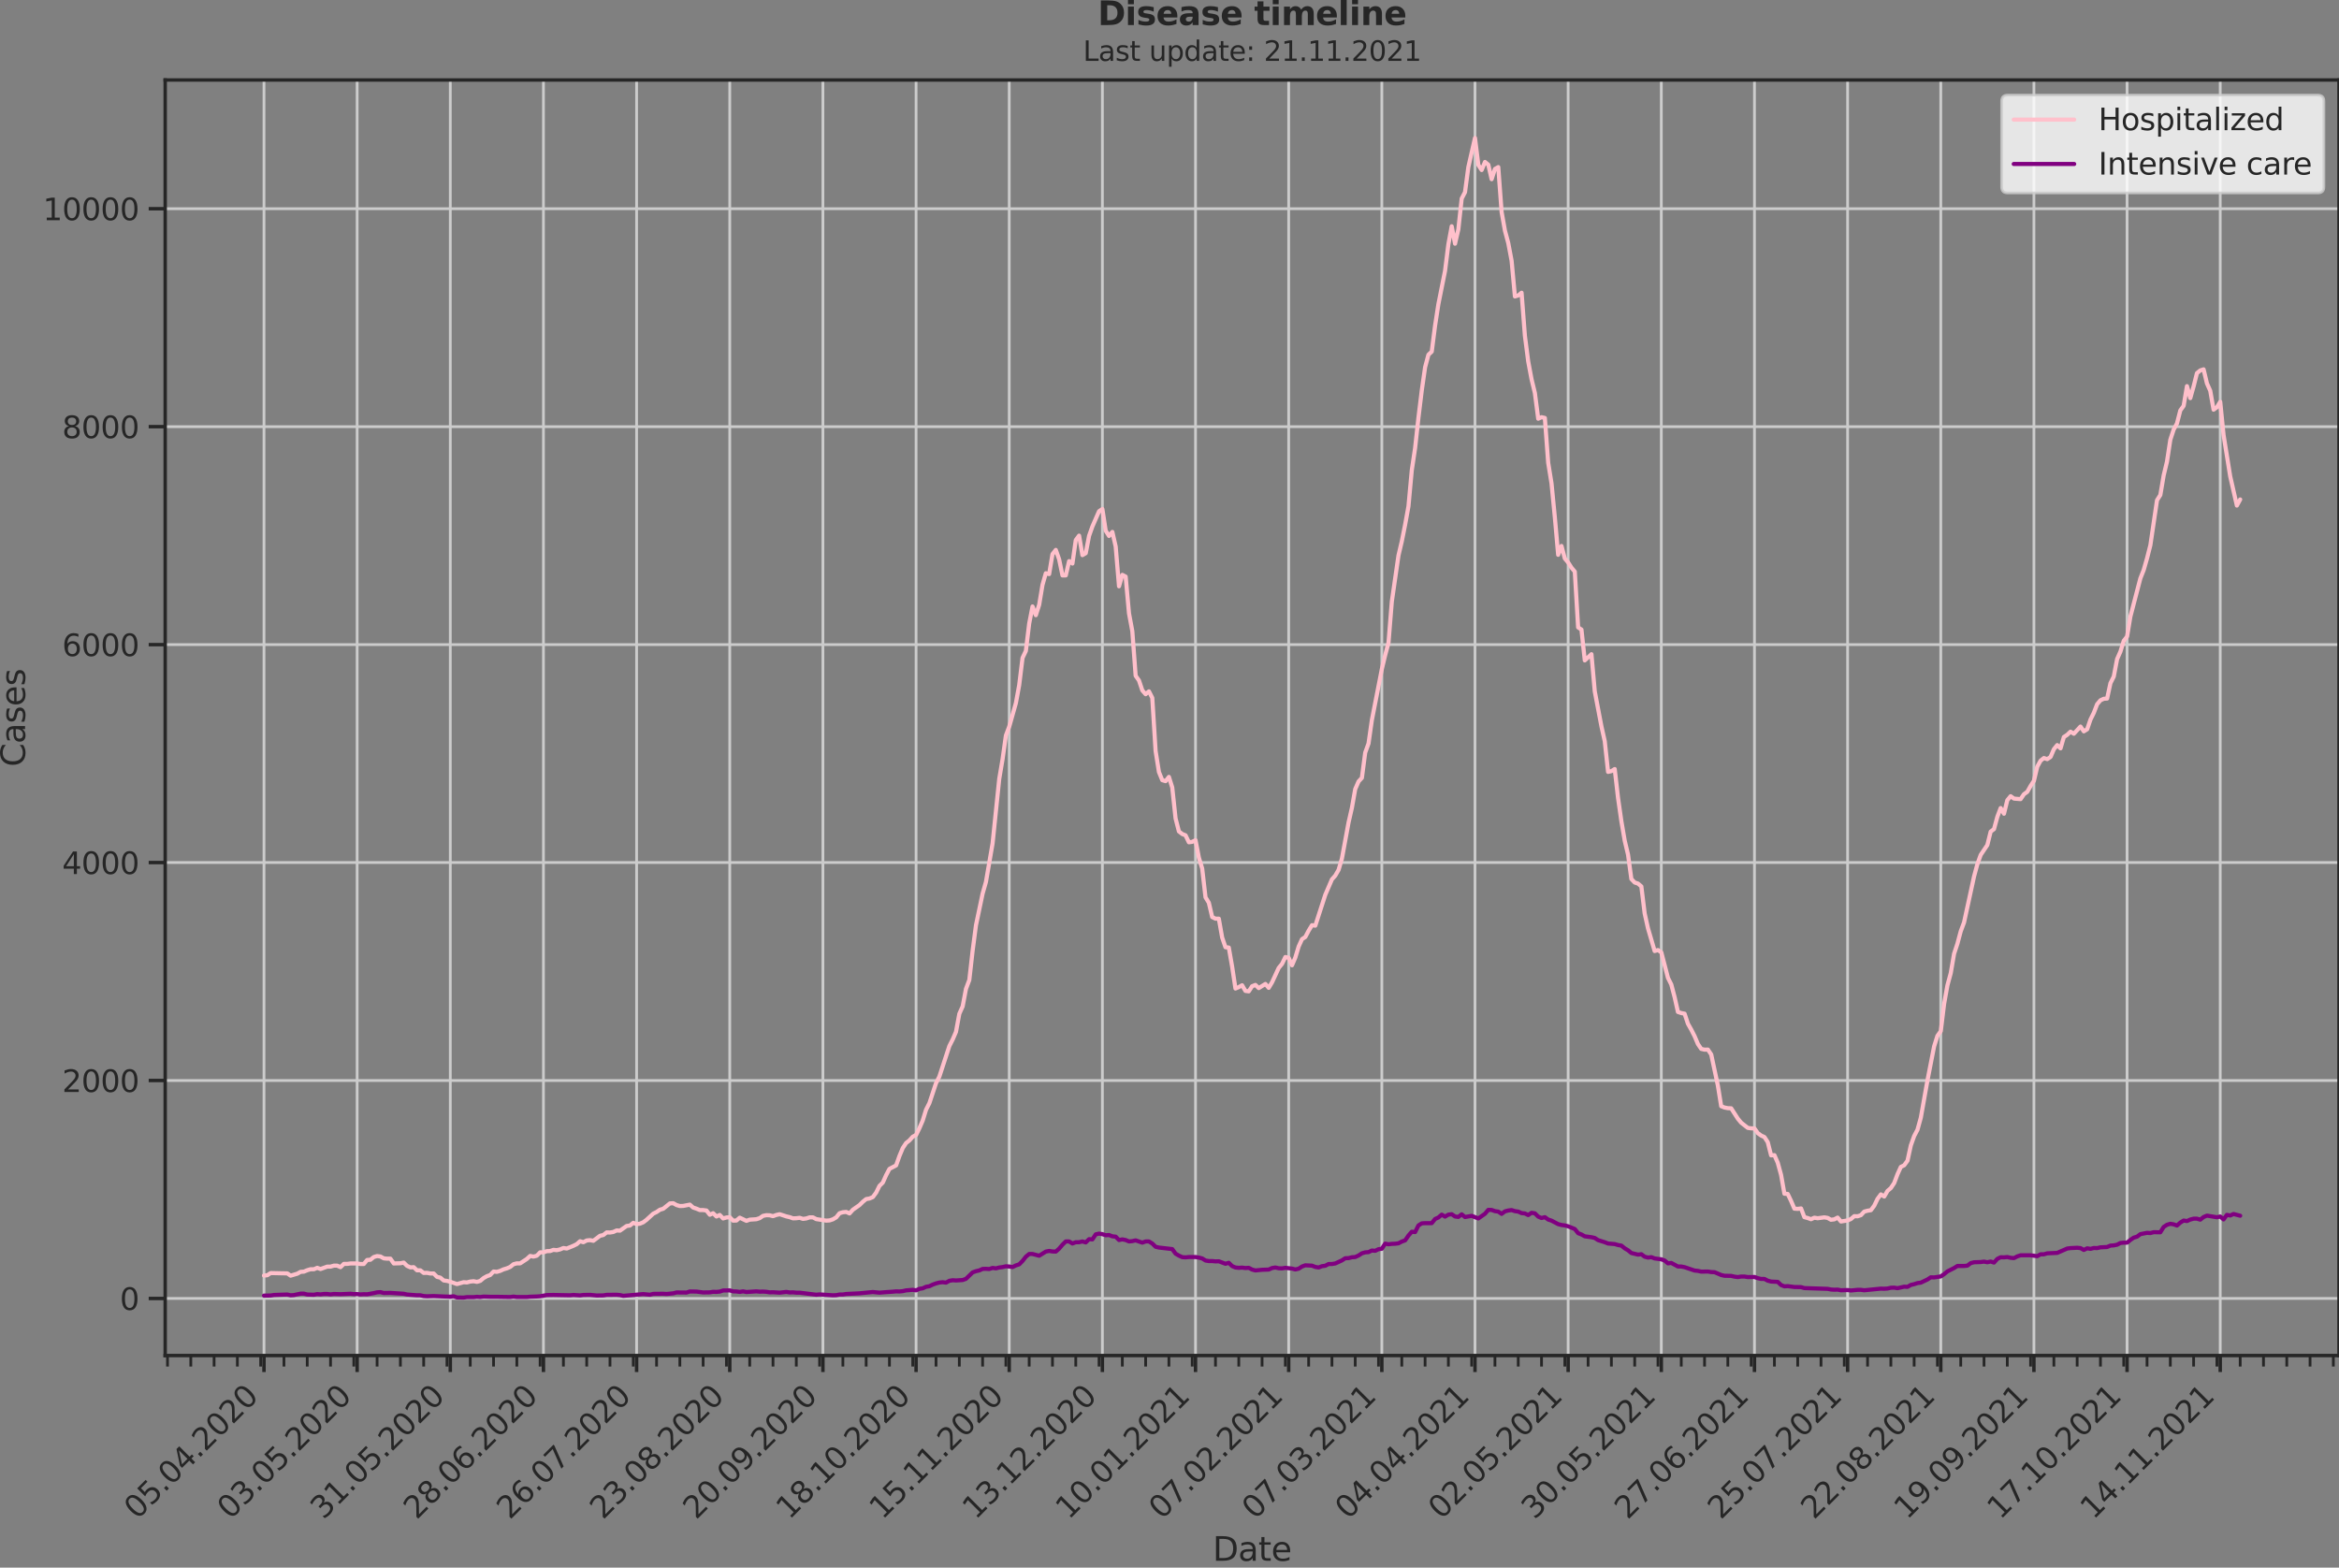 <?xml version="1.0" encoding="utf-8" standalone="no"?>
<!DOCTYPE svg PUBLIC "-//W3C//DTD SVG 1.1//EN"
  "http://www.w3.org/Graphics/SVG/1.1/DTD/svg11.dtd">
<svg height="570.462pt" version="1.1" viewBox="0 0 851.13 570.462" width="851.13pt" xmlns="http://www.w3.org/2000/svg" xmlns:xlink="http://www.w3.org/1999/xlink">
 <rect x="0" y="0" width="851.13" height="570.462" fill="#808080" stroke="none"/>
 <defs>
  <style type="text/css">*{stroke-linecap:butt;stroke-linejoin:round;}</style>
 </defs>
 <g id="figure_1">
  <g id="patch_1">
   <path d="M 0 570.462 
L 851.13 570.462 
L 851.13 0 
L 0 0 
z
" style="fill:none;"/>
  </g>
  <g id="axes_1">
   <g id="patch_2">
    <path d="M 60.108 493.286 
L 851.13 493.286 
L 851.13 29.118 
L 60.108 29.118 
z
" style="fill:none;"/>
   </g>
   <g id="matplotlib.axis_1">
    <g id="xtick_1">
     <g id="line2d_1">
      <path clip-path="url(#p78f0dcc4a6)" d="M 96.063 493.286 
L 96.063 29.118 
" style="fill:none;stroke:#cccccc;stroke-linecap:round;"/>
     </g>
     <g id="line2d_2">
      <defs>
       <path d="M 0 0 
L 0 6 
" id="m882792c7c8" style="stroke:#262626;stroke-width:1.25;"/>
      </defs>
      <g>
       <use style="fill:#262626;stroke:#262626;stroke-width:1.25;" x="96.063" xlink:href="#m882792c7c8" y="493.286"/>
      </g>
     </g>
     <g id="text_1">
      <!-- 05.04.2020 -->
      <g style="fill:#262626;" transform="translate(49.911 553.231)rotate(-45)scale(0.11 -0.11)">
       <defs>
        <path d="M 2034 4250 
Q 1547 4250 1301 3770 
Q 1056 3291 1056 2328 
Q 1056 1369 1301 889 
Q 1547 409 2034 409 
Q 2525 409 2770 889 
Q 3016 1369 3016 2328 
Q 3016 3291 2770 3770 
Q 2525 4250 2034 4250 
z
M 2034 4750 
Q 2819 4750 3233 4129 
Q 3647 3509 3647 2328 
Q 3647 1150 3233 529 
Q 2819 -91 2034 -91 
Q 1250 -91 836 529 
Q 422 1150 422 2328 
Q 422 3509 836 4129 
Q 1250 4750 2034 4750 
z
" id="DejaVuSans-30" transform="scale(0.016)"/>
        <path d="M 691 4666 
L 3169 4666 
L 3169 4134 
L 1269 4134 
L 1269 2991 
Q 1406 3038 1543 3061 
Q 1681 3084 1819 3084 
Q 2600 3084 3056 2656 
Q 3513 2228 3513 1497 
Q 3513 744 3044 326 
Q 2575 -91 1722 -91 
Q 1428 -91 1123 -41 
Q 819 9 494 109 
L 494 744 
Q 775 591 1075 516 
Q 1375 441 1709 441 
Q 2250 441 2565 725 
Q 2881 1009 2881 1497 
Q 2881 1984 2565 2268 
Q 2250 2553 1709 2553 
Q 1456 2553 1204 2497 
Q 953 2441 691 2322 
L 691 4666 
z
" id="DejaVuSans-35" transform="scale(0.016)"/>
        <path d="M 684 794 
L 1344 794 
L 1344 0 
L 684 0 
L 684 794 
z
" id="DejaVuSans-2e" transform="scale(0.016)"/>
        <path d="M 2419 4116 
L 825 1625 
L 2419 1625 
L 2419 4116 
z
M 2253 4666 
L 3047 4666 
L 3047 1625 
L 3713 1625 
L 3713 1100 
L 3047 1100 
L 3047 0 
L 2419 0 
L 2419 1100 
L 313 1100 
L 313 1709 
L 2253 4666 
z
" id="DejaVuSans-34" transform="scale(0.016)"/>
        <path d="M 1228 531 
L 3431 531 
L 3431 0 
L 469 0 
L 469 531 
Q 828 903 1448 1529 
Q 2069 2156 2228 2338 
Q 2531 2678 2651 2914 
Q 2772 3150 2772 3378 
Q 2772 3750 2511 3984 
Q 2250 4219 1831 4219 
Q 1534 4219 1204 4116 
Q 875 4013 500 3803 
L 500 4441 
Q 881 4594 1212 4672 
Q 1544 4750 1819 4750 
Q 2544 4750 2975 4387 
Q 3406 4025 3406 3419 
Q 3406 3131 3298 2873 
Q 3191 2616 2906 2266 
Q 2828 2175 2409 1742 
Q 1991 1309 1228 531 
z
" id="DejaVuSans-32" transform="scale(0.016)"/>
       </defs>
       <use xlink:href="#DejaVuSans-30"/>
       <use x="63.623" xlink:href="#DejaVuSans-35"/>
       <use x="127.246" xlink:href="#DejaVuSans-2e"/>
       <use x="159.033" xlink:href="#DejaVuSans-30"/>
       <use x="222.656" xlink:href="#DejaVuSans-34"/>
       <use x="286.279" xlink:href="#DejaVuSans-2e"/>
       <use x="318.066" xlink:href="#DejaVuSans-32"/>
       <use x="381.689" xlink:href="#DejaVuSans-30"/>
       <use x="445.312" xlink:href="#DejaVuSans-32"/>
       <use x="508.936" xlink:href="#DejaVuSans-30"/>
      </g>
     </g>
    </g>
    <g id="xtick_2">
     <g id="line2d_3">
      <path clip-path="url(#p78f0dcc4a6)" d="M 129.961 493.286 
L 129.961 29.118 
" style="fill:none;stroke:#cccccc;stroke-linecap:round;"/>
     </g>
     <g id="line2d_4">
      <g>
       <use style="fill:#262626;stroke:#262626;stroke-width:1.25;" x="129.961" xlink:href="#m882792c7c8" y="493.286"/>
      </g>
     </g>
     <g id="text_2">
      <!-- 03.05.2020 -->
      <g style="fill:#262626;" transform="translate(83.808 553.231)rotate(-45)scale(0.11 -0.11)">
       <defs>
        <path d="M 2597 2516 
Q 3050 2419 3304 2112 
Q 3559 1806 3559 1356 
Q 3559 666 3084 287 
Q 2609 -91 1734 -91 
Q 1441 -91 1130 -33 
Q 819 25 488 141 
L 488 750 
Q 750 597 1062 519 
Q 1375 441 1716 441 
Q 2309 441 2620 675 
Q 2931 909 2931 1356 
Q 2931 1769 2642 2001 
Q 2353 2234 1838 2234 
L 1294 2234 
L 1294 2753 
L 1863 2753 
Q 2328 2753 2575 2939 
Q 2822 3125 2822 3475 
Q 2822 3834 2567 4026 
Q 2313 4219 1838 4219 
Q 1578 4219 1281 4162 
Q 984 4106 628 3988 
L 628 4550 
Q 988 4650 1302 4700 
Q 1616 4750 1894 4750 
Q 2613 4750 3031 4423 
Q 3450 4097 3450 3541 
Q 3450 3153 3228 2886 
Q 3006 2619 2597 2516 
z
" id="DejaVuSans-33" transform="scale(0.016)"/>
       </defs>
       <use xlink:href="#DejaVuSans-30"/>
       <use x="63.623" xlink:href="#DejaVuSans-33"/>
       <use x="127.246" xlink:href="#DejaVuSans-2e"/>
       <use x="159.033" xlink:href="#DejaVuSans-30"/>
       <use x="222.656" xlink:href="#DejaVuSans-35"/>
       <use x="286.279" xlink:href="#DejaVuSans-2e"/>
       <use x="318.066" xlink:href="#DejaVuSans-32"/>
       <use x="381.689" xlink:href="#DejaVuSans-30"/>
       <use x="445.312" xlink:href="#DejaVuSans-32"/>
       <use x="508.936" xlink:href="#DejaVuSans-30"/>
      </g>
     </g>
    </g>
    <g id="xtick_3">
     <g id="line2d_5">
      <path clip-path="url(#p78f0dcc4a6)" d="M 163.858 493.286 
L 163.858 29.118 
" style="fill:none;stroke:#cccccc;stroke-linecap:round;"/>
     </g>
     <g id="line2d_6">
      <g>
       <use style="fill:#262626;stroke:#262626;stroke-width:1.25;" x="163.858" xlink:href="#m882792c7c8" y="493.286"/>
      </g>
     </g>
     <g id="text_3">
      <!-- 31.05.2020 -->
      <g style="fill:#262626;" transform="translate(117.706 553.231)rotate(-45)scale(0.11 -0.11)">
       <defs>
        <path d="M 794 531 
L 1825 531 
L 1825 4091 
L 703 3866 
L 703 4441 
L 1819 4666 
L 2450 4666 
L 2450 531 
L 3481 531 
L 3481 0 
L 794 0 
L 794 531 
z
" id="DejaVuSans-31" transform="scale(0.016)"/>
       </defs>
       <use xlink:href="#DejaVuSans-33"/>
       <use x="63.623" xlink:href="#DejaVuSans-31"/>
       <use x="127.246" xlink:href="#DejaVuSans-2e"/>
       <use x="159.033" xlink:href="#DejaVuSans-30"/>
       <use x="222.656" xlink:href="#DejaVuSans-35"/>
       <use x="286.279" xlink:href="#DejaVuSans-2e"/>
       <use x="318.066" xlink:href="#DejaVuSans-32"/>
       <use x="381.689" xlink:href="#DejaVuSans-30"/>
       <use x="445.312" xlink:href="#DejaVuSans-32"/>
       <use x="508.936" xlink:href="#DejaVuSans-30"/>
      </g>
     </g>
    </g>
    <g id="xtick_4">
     <g id="line2d_7">
      <path clip-path="url(#p78f0dcc4a6)" d="M 197.756 493.286 
L 197.756 29.118 
" style="fill:none;stroke:#cccccc;stroke-linecap:round;"/>
     </g>
     <g id="line2d_8">
      <g>
       <use style="fill:#262626;stroke:#262626;stroke-width:1.25;" x="197.756" xlink:href="#m882792c7c8" y="493.286"/>
      </g>
     </g>
     <g id="text_4">
      <!-- 28.06.2020 -->
      <g style="fill:#262626;" transform="translate(151.603 553.231)rotate(-45)scale(0.11 -0.11)">
       <defs>
        <path d="M 2034 2216 
Q 1584 2216 1326 1975 
Q 1069 1734 1069 1313 
Q 1069 891 1326 650 
Q 1584 409 2034 409 
Q 2484 409 2743 651 
Q 3003 894 3003 1313 
Q 3003 1734 2745 1975 
Q 2488 2216 2034 2216 
z
M 1403 2484 
Q 997 2584 770 2862 
Q 544 3141 544 3541 
Q 544 4100 942 4425 
Q 1341 4750 2034 4750 
Q 2731 4750 3128 4425 
Q 3525 4100 3525 3541 
Q 3525 3141 3298 2862 
Q 3072 2584 2669 2484 
Q 3125 2378 3379 2068 
Q 3634 1759 3634 1313 
Q 3634 634 3220 271 
Q 2806 -91 2034 -91 
Q 1263 -91 848 271 
Q 434 634 434 1313 
Q 434 1759 690 2068 
Q 947 2378 1403 2484 
z
M 1172 3481 
Q 1172 3119 1398 2916 
Q 1625 2713 2034 2713 
Q 2441 2713 2670 2916 
Q 2900 3119 2900 3481 
Q 2900 3844 2670 4047 
Q 2441 4250 2034 4250 
Q 1625 4250 1398 4047 
Q 1172 3844 1172 3481 
z
" id="DejaVuSans-38" transform="scale(0.016)"/>
        <path d="M 2113 2584 
Q 1688 2584 1439 2293 
Q 1191 2003 1191 1497 
Q 1191 994 1439 701 
Q 1688 409 2113 409 
Q 2538 409 2786 701 
Q 3034 994 3034 1497 
Q 3034 2003 2786 2293 
Q 2538 2584 2113 2584 
z
M 3366 4563 
L 3366 3988 
Q 3128 4100 2886 4159 
Q 2644 4219 2406 4219 
Q 1781 4219 1451 3797 
Q 1122 3375 1075 2522 
Q 1259 2794 1537 2939 
Q 1816 3084 2150 3084 
Q 2853 3084 3261 2657 
Q 3669 2231 3669 1497 
Q 3669 778 3244 343 
Q 2819 -91 2113 -91 
Q 1303 -91 875 529 
Q 447 1150 447 2328 
Q 447 3434 972 4092 
Q 1497 4750 2381 4750 
Q 2619 4750 2861 4703 
Q 3103 4656 3366 4563 
z
" id="DejaVuSans-36" transform="scale(0.016)"/>
       </defs>
       <use xlink:href="#DejaVuSans-32"/>
       <use x="63.623" xlink:href="#DejaVuSans-38"/>
       <use x="127.246" xlink:href="#DejaVuSans-2e"/>
       <use x="159.033" xlink:href="#DejaVuSans-30"/>
       <use x="222.656" xlink:href="#DejaVuSans-36"/>
       <use x="286.279" xlink:href="#DejaVuSans-2e"/>
       <use x="318.066" xlink:href="#DejaVuSans-32"/>
       <use x="381.689" xlink:href="#DejaVuSans-30"/>
       <use x="445.312" xlink:href="#DejaVuSans-32"/>
       <use x="508.936" xlink:href="#DejaVuSans-30"/>
      </g>
     </g>
    </g>
    <g id="xtick_5">
     <g id="line2d_9">
      <path clip-path="url(#p78f0dcc4a6)" d="M 231.653 493.286 
L 231.653 29.118 
" style="fill:none;stroke:#cccccc;stroke-linecap:round;"/>
     </g>
     <g id="line2d_10">
      <g>
       <use style="fill:#262626;stroke:#262626;stroke-width:1.25;" x="231.653" xlink:href="#m882792c7c8" y="493.286"/>
      </g>
     </g>
     <g id="text_5">
      <!-- 26.07.2020 -->
      <g style="fill:#262626;" transform="translate(185.501 553.231)rotate(-45)scale(0.11 -0.11)">
       <defs>
        <path d="M 525 4666 
L 3525 4666 
L 3525 4397 
L 1831 0 
L 1172 0 
L 2766 4134 
L 525 4134 
L 525 4666 
z
" id="DejaVuSans-37" transform="scale(0.016)"/>
       </defs>
       <use xlink:href="#DejaVuSans-32"/>
       <use x="63.623" xlink:href="#DejaVuSans-36"/>
       <use x="127.246" xlink:href="#DejaVuSans-2e"/>
       <use x="159.033" xlink:href="#DejaVuSans-30"/>
       <use x="222.656" xlink:href="#DejaVuSans-37"/>
       <use x="286.279" xlink:href="#DejaVuSans-2e"/>
       <use x="318.066" xlink:href="#DejaVuSans-32"/>
       <use x="381.689" xlink:href="#DejaVuSans-30"/>
       <use x="445.312" xlink:href="#DejaVuSans-32"/>
       <use x="508.936" xlink:href="#DejaVuSans-30"/>
      </g>
     </g>
    </g>
    <g id="xtick_6">
     <g id="line2d_11">
      <path clip-path="url(#p78f0dcc4a6)" d="M 265.551 493.286 
L 265.551 29.118 
" style="fill:none;stroke:#cccccc;stroke-linecap:round;"/>
     </g>
     <g id="line2d_12">
      <g>
       <use style="fill:#262626;stroke:#262626;stroke-width:1.25;" x="265.551" xlink:href="#m882792c7c8" y="493.286"/>
      </g>
     </g>
     <g id="text_6">
      <!-- 23.08.2020 -->
      <g style="fill:#262626;" transform="translate(219.398 553.231)rotate(-45)scale(0.11 -0.11)">
       <use xlink:href="#DejaVuSans-32"/>
       <use x="63.623" xlink:href="#DejaVuSans-33"/>
       <use x="127.246" xlink:href="#DejaVuSans-2e"/>
       <use x="159.033" xlink:href="#DejaVuSans-30"/>
       <use x="222.656" xlink:href="#DejaVuSans-38"/>
       <use x="286.279" xlink:href="#DejaVuSans-2e"/>
       <use x="318.066" xlink:href="#DejaVuSans-32"/>
       <use x="381.689" xlink:href="#DejaVuSans-30"/>
       <use x="445.312" xlink:href="#DejaVuSans-32"/>
       <use x="508.936" xlink:href="#DejaVuSans-30"/>
      </g>
     </g>
    </g>
    <g id="xtick_7">
     <g id="line2d_13">
      <path clip-path="url(#p78f0dcc4a6)" d="M 299.448 493.286 
L 299.448 29.118 
" style="fill:none;stroke:#cccccc;stroke-linecap:round;"/>
     </g>
     <g id="line2d_14">
      <g>
       <use style="fill:#262626;stroke:#262626;stroke-width:1.25;" x="299.448" xlink:href="#m882792c7c8" y="493.286"/>
      </g>
     </g>
     <g id="text_7">
      <!-- 20.09.2020 -->
      <g style="fill:#262626;" transform="translate(253.296 553.231)rotate(-45)scale(0.11 -0.11)">
       <defs>
        <path d="M 703 97 
L 703 672 
Q 941 559 1184 500 
Q 1428 441 1663 441 
Q 2288 441 2617 861 
Q 2947 1281 2994 2138 
Q 2813 1869 2534 1725 
Q 2256 1581 1919 1581 
Q 1219 1581 811 2004 
Q 403 2428 403 3163 
Q 403 3881 828 4315 
Q 1253 4750 1959 4750 
Q 2769 4750 3195 4129 
Q 3622 3509 3622 2328 
Q 3622 1225 3098 567 
Q 2575 -91 1691 -91 
Q 1453 -91 1209 -44 
Q 966 3 703 97 
z
M 1959 2075 
Q 2384 2075 2632 2365 
Q 2881 2656 2881 3163 
Q 2881 3666 2632 3958 
Q 2384 4250 1959 4250 
Q 1534 4250 1286 3958 
Q 1038 3666 1038 3163 
Q 1038 2656 1286 2365 
Q 1534 2075 1959 2075 
z
" id="DejaVuSans-39" transform="scale(0.016)"/>
       </defs>
       <use xlink:href="#DejaVuSans-32"/>
       <use x="63.623" xlink:href="#DejaVuSans-30"/>
       <use x="127.246" xlink:href="#DejaVuSans-2e"/>
       <use x="159.033" xlink:href="#DejaVuSans-30"/>
       <use x="222.656" xlink:href="#DejaVuSans-39"/>
       <use x="286.279" xlink:href="#DejaVuSans-2e"/>
       <use x="318.066" xlink:href="#DejaVuSans-32"/>
       <use x="381.689" xlink:href="#DejaVuSans-30"/>
       <use x="445.312" xlink:href="#DejaVuSans-32"/>
       <use x="508.936" xlink:href="#DejaVuSans-30"/>
      </g>
     </g>
    </g>
    <g id="xtick_8">
     <g id="line2d_15">
      <path clip-path="url(#p78f0dcc4a6)" d="M 333.346 493.286 
L 333.346 29.118 
" style="fill:none;stroke:#cccccc;stroke-linecap:round;"/>
     </g>
     <g id="line2d_16">
      <g>
       <use style="fill:#262626;stroke:#262626;stroke-width:1.25;" x="333.346" xlink:href="#m882792c7c8" y="493.286"/>
      </g>
     </g>
     <g id="text_8">
      <!-- 18.10.2020 -->
      <g style="fill:#262626;" transform="translate(287.193 553.231)rotate(-45)scale(0.11 -0.11)">
       <use xlink:href="#DejaVuSans-31"/>
       <use x="63.623" xlink:href="#DejaVuSans-38"/>
       <use x="127.246" xlink:href="#DejaVuSans-2e"/>
       <use x="159.033" xlink:href="#DejaVuSans-31"/>
       <use x="222.656" xlink:href="#DejaVuSans-30"/>
       <use x="286.279" xlink:href="#DejaVuSans-2e"/>
       <use x="318.066" xlink:href="#DejaVuSans-32"/>
       <use x="381.689" xlink:href="#DejaVuSans-30"/>
       <use x="445.312" xlink:href="#DejaVuSans-32"/>
       <use x="508.936" xlink:href="#DejaVuSans-30"/>
      </g>
     </g>
    </g>
    <g id="xtick_9">
     <g id="line2d_17">
      <path clip-path="url(#p78f0dcc4a6)" d="M 367.243 493.286 
L 367.243 29.118 
" style="fill:none;stroke:#cccccc;stroke-linecap:round;"/>
     </g>
     <g id="line2d_18">
      <g>
       <use style="fill:#262626;stroke:#262626;stroke-width:1.25;" x="367.243" xlink:href="#m882792c7c8" y="493.286"/>
      </g>
     </g>
     <g id="text_9">
      <!-- 15.11.2020 -->
      <g style="fill:#262626;" transform="translate(321.091 553.231)rotate(-45)scale(0.11 -0.11)">
       <use xlink:href="#DejaVuSans-31"/>
       <use x="63.623" xlink:href="#DejaVuSans-35"/>
       <use x="127.246" xlink:href="#DejaVuSans-2e"/>
       <use x="159.033" xlink:href="#DejaVuSans-31"/>
       <use x="222.656" xlink:href="#DejaVuSans-31"/>
       <use x="286.279" xlink:href="#DejaVuSans-2e"/>
       <use x="318.066" xlink:href="#DejaVuSans-32"/>
       <use x="381.689" xlink:href="#DejaVuSans-30"/>
       <use x="445.312" xlink:href="#DejaVuSans-32"/>
       <use x="508.936" xlink:href="#DejaVuSans-30"/>
      </g>
     </g>
    </g>
    <g id="xtick_10">
     <g id="line2d_19">
      <path clip-path="url(#p78f0dcc4a6)" d="M 401.141 493.286 
L 401.141 29.118 
" style="fill:none;stroke:#cccccc;stroke-linecap:round;"/>
     </g>
     <g id="line2d_20">
      <g>
       <use style="fill:#262626;stroke:#262626;stroke-width:1.25;" x="401.141" xlink:href="#m882792c7c8" y="493.286"/>
      </g>
     </g>
     <g id="text_10">
      <!-- 13.12.2020 -->
      <g style="fill:#262626;" transform="translate(354.988 553.231)rotate(-45)scale(0.11 -0.11)">
       <use xlink:href="#DejaVuSans-31"/>
       <use x="63.623" xlink:href="#DejaVuSans-33"/>
       <use x="127.246" xlink:href="#DejaVuSans-2e"/>
       <use x="159.033" xlink:href="#DejaVuSans-31"/>
       <use x="222.656" xlink:href="#DejaVuSans-32"/>
       <use x="286.279" xlink:href="#DejaVuSans-2e"/>
       <use x="318.066" xlink:href="#DejaVuSans-32"/>
       <use x="381.689" xlink:href="#DejaVuSans-30"/>
       <use x="445.312" xlink:href="#DejaVuSans-32"/>
       <use x="508.936" xlink:href="#DejaVuSans-30"/>
      </g>
     </g>
    </g>
    <g id="xtick_11">
     <g id="line2d_21">
      <path clip-path="url(#p78f0dcc4a6)" d="M 435.038 493.286 
L 435.038 29.118 
" style="fill:none;stroke:#cccccc;stroke-linecap:round;"/>
     </g>
     <g id="line2d_22">
      <g>
       <use style="fill:#262626;stroke:#262626;stroke-width:1.25;" x="435.038" xlink:href="#m882792c7c8" y="493.286"/>
      </g>
     </g>
     <g id="text_11">
      <!-- 10.01.2021 -->
      <g style="fill:#262626;" transform="translate(388.886 553.231)rotate(-45)scale(0.11 -0.11)">
       <use xlink:href="#DejaVuSans-31"/>
       <use x="63.623" xlink:href="#DejaVuSans-30"/>
       <use x="127.246" xlink:href="#DejaVuSans-2e"/>
       <use x="159.033" xlink:href="#DejaVuSans-30"/>
       <use x="222.656" xlink:href="#DejaVuSans-31"/>
       <use x="286.279" xlink:href="#DejaVuSans-2e"/>
       <use x="318.066" xlink:href="#DejaVuSans-32"/>
       <use x="381.689" xlink:href="#DejaVuSans-30"/>
       <use x="445.312" xlink:href="#DejaVuSans-32"/>
       <use x="508.936" xlink:href="#DejaVuSans-31"/>
      </g>
     </g>
    </g>
    <g id="xtick_12">
     <g id="line2d_23">
      <path clip-path="url(#p78f0dcc4a6)" d="M 468.936 493.286 
L 468.936 29.118 
" style="fill:none;stroke:#cccccc;stroke-linecap:round;"/>
     </g>
     <g id="line2d_24">
      <g>
       <use style="fill:#262626;stroke:#262626;stroke-width:1.25;" x="468.936" xlink:href="#m882792c7c8" y="493.286"/>
      </g>
     </g>
     <g id="text_12">
      <!-- 07.02.2021 -->
      <g style="fill:#262626;" transform="translate(422.783 553.231)rotate(-45)scale(0.11 -0.11)">
       <use xlink:href="#DejaVuSans-30"/>
       <use x="63.623" xlink:href="#DejaVuSans-37"/>
       <use x="127.246" xlink:href="#DejaVuSans-2e"/>
       <use x="159.033" xlink:href="#DejaVuSans-30"/>
       <use x="222.656" xlink:href="#DejaVuSans-32"/>
       <use x="286.279" xlink:href="#DejaVuSans-2e"/>
       <use x="318.066" xlink:href="#DejaVuSans-32"/>
       <use x="381.689" xlink:href="#DejaVuSans-30"/>
       <use x="445.312" xlink:href="#DejaVuSans-32"/>
       <use x="508.936" xlink:href="#DejaVuSans-31"/>
      </g>
     </g>
    </g>
    <g id="xtick_13">
     <g id="line2d_25">
      <path clip-path="url(#p78f0dcc4a6)" d="M 502.833 493.286 
L 502.833 29.118 
" style="fill:none;stroke:#cccccc;stroke-linecap:round;"/>
     </g>
     <g id="line2d_26">
      <g>
       <use style="fill:#262626;stroke:#262626;stroke-width:1.25;" x="502.833" xlink:href="#m882792c7c8" y="493.286"/>
      </g>
     </g>
     <g id="text_13">
      <!-- 07.03.2021 -->
      <g style="fill:#262626;" transform="translate(456.681 553.231)rotate(-45)scale(0.11 -0.11)">
       <use xlink:href="#DejaVuSans-30"/>
       <use x="63.623" xlink:href="#DejaVuSans-37"/>
       <use x="127.246" xlink:href="#DejaVuSans-2e"/>
       <use x="159.033" xlink:href="#DejaVuSans-30"/>
       <use x="222.656" xlink:href="#DejaVuSans-33"/>
       <use x="286.279" xlink:href="#DejaVuSans-2e"/>
       <use x="318.066" xlink:href="#DejaVuSans-32"/>
       <use x="381.689" xlink:href="#DejaVuSans-30"/>
       <use x="445.312" xlink:href="#DejaVuSans-32"/>
       <use x="508.936" xlink:href="#DejaVuSans-31"/>
      </g>
     </g>
    </g>
    <g id="xtick_14">
     <g id="line2d_27">
      <path clip-path="url(#p78f0dcc4a6)" d="M 536.731 493.286 
L 536.731 29.118 
" style="fill:none;stroke:#cccccc;stroke-linecap:round;"/>
     </g>
     <g id="line2d_28">
      <g>
       <use style="fill:#262626;stroke:#262626;stroke-width:1.25;" x="536.731" xlink:href="#m882792c7c8" y="493.286"/>
      </g>
     </g>
     <g id="text_14">
      <!-- 04.04.2021 -->
      <g style="fill:#262626;" transform="translate(490.578 553.231)rotate(-45)scale(0.11 -0.11)">
       <use xlink:href="#DejaVuSans-30"/>
       <use x="63.623" xlink:href="#DejaVuSans-34"/>
       <use x="127.246" xlink:href="#DejaVuSans-2e"/>
       <use x="159.033" xlink:href="#DejaVuSans-30"/>
       <use x="222.656" xlink:href="#DejaVuSans-34"/>
       <use x="286.279" xlink:href="#DejaVuSans-2e"/>
       <use x="318.066" xlink:href="#DejaVuSans-32"/>
       <use x="381.689" xlink:href="#DejaVuSans-30"/>
       <use x="445.312" xlink:href="#DejaVuSans-32"/>
       <use x="508.936" xlink:href="#DejaVuSans-31"/>
      </g>
     </g>
    </g>
    <g id="xtick_15">
     <g id="line2d_29">
      <path clip-path="url(#p78f0dcc4a6)" d="M 570.628 493.286 
L 570.628 29.118 
" style="fill:none;stroke:#cccccc;stroke-linecap:round;"/>
     </g>
     <g id="line2d_30">
      <g>
       <use style="fill:#262626;stroke:#262626;stroke-width:1.25;" x="570.628" xlink:href="#m882792c7c8" y="493.286"/>
      </g>
     </g>
     <g id="text_15">
      <!-- 02.05.2021 -->
      <g style="fill:#262626;" transform="translate(524.476 553.231)rotate(-45)scale(0.11 -0.11)">
       <use xlink:href="#DejaVuSans-30"/>
       <use x="63.623" xlink:href="#DejaVuSans-32"/>
       <use x="127.246" xlink:href="#DejaVuSans-2e"/>
       <use x="159.033" xlink:href="#DejaVuSans-30"/>
       <use x="222.656" xlink:href="#DejaVuSans-35"/>
       <use x="286.279" xlink:href="#DejaVuSans-2e"/>
       <use x="318.066" xlink:href="#DejaVuSans-32"/>
       <use x="381.689" xlink:href="#DejaVuSans-30"/>
       <use x="445.312" xlink:href="#DejaVuSans-32"/>
       <use x="508.936" xlink:href="#DejaVuSans-31"/>
      </g>
     </g>
    </g>
    <g id="xtick_16">
     <g id="line2d_31">
      <path clip-path="url(#p78f0dcc4a6)" d="M 604.526 493.286 
L 604.526 29.118 
" style="fill:none;stroke:#cccccc;stroke-linecap:round;"/>
     </g>
     <g id="line2d_32">
      <g>
       <use style="fill:#262626;stroke:#262626;stroke-width:1.25;" x="604.526" xlink:href="#m882792c7c8" y="493.286"/>
      </g>
     </g>
     <g id="text_16">
      <!-- 30.05.2021 -->
      <g style="fill:#262626;" transform="translate(558.373 553.231)rotate(-45)scale(0.11 -0.11)">
       <use xlink:href="#DejaVuSans-33"/>
       <use x="63.623" xlink:href="#DejaVuSans-30"/>
       <use x="127.246" xlink:href="#DejaVuSans-2e"/>
       <use x="159.033" xlink:href="#DejaVuSans-30"/>
       <use x="222.656" xlink:href="#DejaVuSans-35"/>
       <use x="286.279" xlink:href="#DejaVuSans-2e"/>
       <use x="318.066" xlink:href="#DejaVuSans-32"/>
       <use x="381.689" xlink:href="#DejaVuSans-30"/>
       <use x="445.312" xlink:href="#DejaVuSans-32"/>
       <use x="508.936" xlink:href="#DejaVuSans-31"/>
      </g>
     </g>
    </g>
    <g id="xtick_17">
     <g id="line2d_33">
      <path clip-path="url(#p78f0dcc4a6)" d="M 638.423 493.286 
L 638.423 29.118 
" style="fill:none;stroke:#cccccc;stroke-linecap:round;"/>
     </g>
     <g id="line2d_34">
      <g>
       <use style="fill:#262626;stroke:#262626;stroke-width:1.25;" x="638.423" xlink:href="#m882792c7c8" y="493.286"/>
      </g>
     </g>
     <g id="text_17">
      <!-- 27.06.2021 -->
      <g style="fill:#262626;" transform="translate(592.271 553.231)rotate(-45)scale(0.11 -0.11)">
       <use xlink:href="#DejaVuSans-32"/>
       <use x="63.623" xlink:href="#DejaVuSans-37"/>
       <use x="127.246" xlink:href="#DejaVuSans-2e"/>
       <use x="159.033" xlink:href="#DejaVuSans-30"/>
       <use x="222.656" xlink:href="#DejaVuSans-36"/>
       <use x="286.279" xlink:href="#DejaVuSans-2e"/>
       <use x="318.066" xlink:href="#DejaVuSans-32"/>
       <use x="381.689" xlink:href="#DejaVuSans-30"/>
       <use x="445.312" xlink:href="#DejaVuSans-32"/>
       <use x="508.936" xlink:href="#DejaVuSans-31"/>
      </g>
     </g>
    </g>
    <g id="xtick_18">
     <g id="line2d_35">
      <path clip-path="url(#p78f0dcc4a6)" d="M 672.321 493.286 
L 672.321 29.118 
" style="fill:none;stroke:#cccccc;stroke-linecap:round;"/>
     </g>
     <g id="line2d_36">
      <g>
       <use style="fill:#262626;stroke:#262626;stroke-width:1.25;" x="672.321" xlink:href="#m882792c7c8" y="493.286"/>
      </g>
     </g>
     <g id="text_18">
      <!-- 25.07.2021 -->
      <g style="fill:#262626;" transform="translate(626.168 553.231)rotate(-45)scale(0.11 -0.11)">
       <use xlink:href="#DejaVuSans-32"/>
       <use x="63.623" xlink:href="#DejaVuSans-35"/>
       <use x="127.246" xlink:href="#DejaVuSans-2e"/>
       <use x="159.033" xlink:href="#DejaVuSans-30"/>
       <use x="222.656" xlink:href="#DejaVuSans-37"/>
       <use x="286.279" xlink:href="#DejaVuSans-2e"/>
       <use x="318.066" xlink:href="#DejaVuSans-32"/>
       <use x="381.689" xlink:href="#DejaVuSans-30"/>
       <use x="445.312" xlink:href="#DejaVuSans-32"/>
       <use x="508.936" xlink:href="#DejaVuSans-31"/>
      </g>
     </g>
    </g>
    <g id="xtick_19">
     <g id="line2d_37">
      <path clip-path="url(#p78f0dcc4a6)" d="M 706.218 493.286 
L 706.218 29.118 
" style="fill:none;stroke:#cccccc;stroke-linecap:round;"/>
     </g>
     <g id="line2d_38">
      <g>
       <use style="fill:#262626;stroke:#262626;stroke-width:1.25;" x="706.218" xlink:href="#m882792c7c8" y="493.286"/>
      </g>
     </g>
     <g id="text_19">
      <!-- 22.08.2021 -->
      <g style="fill:#262626;" transform="translate(660.066 553.231)rotate(-45)scale(0.11 -0.11)">
       <use xlink:href="#DejaVuSans-32"/>
       <use x="63.623" xlink:href="#DejaVuSans-32"/>
       <use x="127.246" xlink:href="#DejaVuSans-2e"/>
       <use x="159.033" xlink:href="#DejaVuSans-30"/>
       <use x="222.656" xlink:href="#DejaVuSans-38"/>
       <use x="286.279" xlink:href="#DejaVuSans-2e"/>
       <use x="318.066" xlink:href="#DejaVuSans-32"/>
       <use x="381.689" xlink:href="#DejaVuSans-30"/>
       <use x="445.312" xlink:href="#DejaVuSans-32"/>
       <use x="508.936" xlink:href="#DejaVuSans-31"/>
      </g>
     </g>
    </g>
    <g id="xtick_20">
     <g id="line2d_39">
      <path clip-path="url(#p78f0dcc4a6)" d="M 740.116 493.286 
L 740.116 29.118 
" style="fill:none;stroke:#cccccc;stroke-linecap:round;"/>
     </g>
     <g id="line2d_40">
      <g>
       <use style="fill:#262626;stroke:#262626;stroke-width:1.25;" x="740.116" xlink:href="#m882792c7c8" y="493.286"/>
      </g>
     </g>
     <g id="text_20">
      <!-- 19.09.2021 -->
      <g style="fill:#262626;" transform="translate(693.963 553.231)rotate(-45)scale(0.11 -0.11)">
       <use xlink:href="#DejaVuSans-31"/>
       <use x="63.623" xlink:href="#DejaVuSans-39"/>
       <use x="127.246" xlink:href="#DejaVuSans-2e"/>
       <use x="159.033" xlink:href="#DejaVuSans-30"/>
       <use x="222.656" xlink:href="#DejaVuSans-39"/>
       <use x="286.279" xlink:href="#DejaVuSans-2e"/>
       <use x="318.066" xlink:href="#DejaVuSans-32"/>
       <use x="381.689" xlink:href="#DejaVuSans-30"/>
       <use x="445.312" xlink:href="#DejaVuSans-32"/>
       <use x="508.936" xlink:href="#DejaVuSans-31"/>
      </g>
     </g>
    </g>
    <g id="xtick_21">
     <g id="line2d_41">
      <path clip-path="url(#p78f0dcc4a6)" d="M 774.013 493.286 
L 774.013 29.118 
" style="fill:none;stroke:#cccccc;stroke-linecap:round;"/>
     </g>
     <g id="line2d_42">
      <g>
       <use style="fill:#262626;stroke:#262626;stroke-width:1.25;" x="774.013" xlink:href="#m882792c7c8" y="493.286"/>
      </g>
     </g>
     <g id="text_21">
      <!-- 17.10.2021 -->
      <g style="fill:#262626;" transform="translate(727.861 553.231)rotate(-45)scale(0.11 -0.11)">
       <use xlink:href="#DejaVuSans-31"/>
       <use x="63.623" xlink:href="#DejaVuSans-37"/>
       <use x="127.246" xlink:href="#DejaVuSans-2e"/>
       <use x="159.033" xlink:href="#DejaVuSans-31"/>
       <use x="222.656" xlink:href="#DejaVuSans-30"/>
       <use x="286.279" xlink:href="#DejaVuSans-2e"/>
       <use x="318.066" xlink:href="#DejaVuSans-32"/>
       <use x="381.689" xlink:href="#DejaVuSans-30"/>
       <use x="445.312" xlink:href="#DejaVuSans-32"/>
       <use x="508.936" xlink:href="#DejaVuSans-31"/>
      </g>
     </g>
    </g>
    <g id="xtick_22">
     <g id="line2d_43">
      <path clip-path="url(#p78f0dcc4a6)" d="M 807.911 493.286 
L 807.911 29.118 
" style="fill:none;stroke:#cccccc;stroke-linecap:round;"/>
     </g>
     <g id="line2d_44">
      <g>
       <use style="fill:#262626;stroke:#262626;stroke-width:1.25;" x="807.911" xlink:href="#m882792c7c8" y="493.286"/>
      </g>
     </g>
     <g id="text_22">
      <!-- 14.11.2021 -->
      <g style="fill:#262626;" transform="translate(761.758 553.231)rotate(-45)scale(0.11 -0.11)">
       <use xlink:href="#DejaVuSans-31"/>
       <use x="63.623" xlink:href="#DejaVuSans-34"/>
       <use x="127.246" xlink:href="#DejaVuSans-2e"/>
       <use x="159.033" xlink:href="#DejaVuSans-31"/>
       <use x="222.656" xlink:href="#DejaVuSans-31"/>
       <use x="286.279" xlink:href="#DejaVuSans-2e"/>
       <use x="318.066" xlink:href="#DejaVuSans-32"/>
       <use x="381.689" xlink:href="#DejaVuSans-30"/>
       <use x="445.312" xlink:href="#DejaVuSans-32"/>
       <use x="508.936" xlink:href="#DejaVuSans-31"/>
      </g>
     </g>
    </g>
    <g id="xtick_23">
     <g id="line2d_45">
      <defs>
       <path d="M 0 0 
L 0 4 
" id="mbee26516f8" style="stroke:#262626;"/>
      </defs>
      <g>
       <use style="fill:#262626;stroke:#262626;" x="60.955" xlink:href="#mbee26516f8" y="493.286"/>
      </g>
     </g>
    </g>
    <g id="xtick_24">
     <g id="line2d_46">
      <g>
       <use style="fill:#262626;stroke:#262626;" x="69.429" xlink:href="#mbee26516f8" y="493.286"/>
      </g>
     </g>
    </g>
    <g id="xtick_25">
     <g id="line2d_47">
      <g>
       <use style="fill:#262626;stroke:#262626;" x="77.904" xlink:href="#mbee26516f8" y="493.286"/>
      </g>
     </g>
    </g>
    <g id="xtick_26">
     <g id="line2d_48">
      <g>
       <use style="fill:#262626;stroke:#262626;" x="86.378" xlink:href="#mbee26516f8" y="493.286"/>
      </g>
     </g>
    </g>
    <g id="xtick_27">
     <g id="line2d_49">
      <g>
       <use style="fill:#262626;stroke:#262626;" x="94.852" xlink:href="#mbee26516f8" y="493.286"/>
      </g>
     </g>
    </g>
    <g id="xtick_28">
     <g id="line2d_50">
      <g>
       <use style="fill:#262626;stroke:#262626;" x="103.327" xlink:href="#mbee26516f8" y="493.286"/>
      </g>
     </g>
    </g>
    <g id="xtick_29">
     <g id="line2d_51">
      <g>
       <use style="fill:#262626;stroke:#262626;" x="111.801" xlink:href="#mbee26516f8" y="493.286"/>
      </g>
     </g>
    </g>
    <g id="xtick_30">
     <g id="line2d_52">
      <g>
       <use style="fill:#262626;stroke:#262626;" x="120.276" xlink:href="#mbee26516f8" y="493.286"/>
      </g>
     </g>
    </g>
    <g id="xtick_31">
     <g id="line2d_53">
      <g>
       <use style="fill:#262626;stroke:#262626;" x="128.75" xlink:href="#mbee26516f8" y="493.286"/>
      </g>
     </g>
    </g>
    <g id="xtick_32">
     <g id="line2d_54">
      <g>
       <use style="fill:#262626;stroke:#262626;" x="137.224" xlink:href="#mbee26516f8" y="493.286"/>
      </g>
     </g>
    </g>
    <g id="xtick_33">
     <g id="line2d_55">
      <g>
       <use style="fill:#262626;stroke:#262626;" x="145.699" xlink:href="#mbee26516f8" y="493.286"/>
      </g>
     </g>
    </g>
    <g id="xtick_34">
     <g id="line2d_56">
      <g>
       <use style="fill:#262626;stroke:#262626;" x="154.173" xlink:href="#mbee26516f8" y="493.286"/>
      </g>
     </g>
    </g>
    <g id="xtick_35">
     <g id="line2d_57">
      <g>
       <use style="fill:#262626;stroke:#262626;" x="162.647" xlink:href="#mbee26516f8" y="493.286"/>
      </g>
     </g>
    </g>
    <g id="xtick_36">
     <g id="line2d_58">
      <g>
       <use style="fill:#262626;stroke:#262626;" x="171.122" xlink:href="#mbee26516f8" y="493.286"/>
      </g>
     </g>
    </g>
    <g id="xtick_37">
     <g id="line2d_59">
      <g>
       <use style="fill:#262626;stroke:#262626;" x="179.596" xlink:href="#mbee26516f8" y="493.286"/>
      </g>
     </g>
    </g>
    <g id="xtick_38">
     <g id="line2d_60">
      <g>
       <use style="fill:#262626;stroke:#262626;" x="188.071" xlink:href="#mbee26516f8" y="493.286"/>
      </g>
     </g>
    </g>
    <g id="xtick_39">
     <g id="line2d_61">
      <g>
       <use style="fill:#262626;stroke:#262626;" x="196.545" xlink:href="#mbee26516f8" y="493.286"/>
      </g>
     </g>
    </g>
    <g id="xtick_40">
     <g id="line2d_62">
      <g>
       <use style="fill:#262626;stroke:#262626;" x="205.019" xlink:href="#mbee26516f8" y="493.286"/>
      </g>
     </g>
    </g>
    <g id="xtick_41">
     <g id="line2d_63">
      <g>
       <use style="fill:#262626;stroke:#262626;" x="213.494" xlink:href="#mbee26516f8" y="493.286"/>
      </g>
     </g>
    </g>
    <g id="xtick_42">
     <g id="line2d_64">
      <g>
       <use style="fill:#262626;stroke:#262626;" x="221.968" xlink:href="#mbee26516f8" y="493.286"/>
      </g>
     </g>
    </g>
    <g id="xtick_43">
     <g id="line2d_65">
      <g>
       <use style="fill:#262626;stroke:#262626;" x="230.442" xlink:href="#mbee26516f8" y="493.286"/>
      </g>
     </g>
    </g>
    <g id="xtick_44">
     <g id="line2d_66">
      <g>
       <use style="fill:#262626;stroke:#262626;" x="238.917" xlink:href="#mbee26516f8" y="493.286"/>
      </g>
     </g>
    </g>
    <g id="xtick_45">
     <g id="line2d_67">
      <g>
       <use style="fill:#262626;stroke:#262626;" x="247.391" xlink:href="#mbee26516f8" y="493.286"/>
      </g>
     </g>
    </g>
    <g id="xtick_46">
     <g id="line2d_68">
      <g>
       <use style="fill:#262626;stroke:#262626;" x="255.866" xlink:href="#mbee26516f8" y="493.286"/>
      </g>
     </g>
    </g>
    <g id="xtick_47">
     <g id="line2d_69">
      <g>
       <use style="fill:#262626;stroke:#262626;" x="264.34" xlink:href="#mbee26516f8" y="493.286"/>
      </g>
     </g>
    </g>
    <g id="xtick_48">
     <g id="line2d_70">
      <g>
       <use style="fill:#262626;stroke:#262626;" x="272.814" xlink:href="#mbee26516f8" y="493.286"/>
      </g>
     </g>
    </g>
    <g id="xtick_49">
     <g id="line2d_71">
      <g>
       <use style="fill:#262626;stroke:#262626;" x="281.289" xlink:href="#mbee26516f8" y="493.286"/>
      </g>
     </g>
    </g>
    <g id="xtick_50">
     <g id="line2d_72">
      <g>
       <use style="fill:#262626;stroke:#262626;" x="289.763" xlink:href="#mbee26516f8" y="493.286"/>
      </g>
     </g>
    </g>
    <g id="xtick_51">
     <g id="line2d_73">
      <g>
       <use style="fill:#262626;stroke:#262626;" x="298.238" xlink:href="#mbee26516f8" y="493.286"/>
      </g>
     </g>
    </g>
    <g id="xtick_52">
     <g id="line2d_74">
      <g>
       <use style="fill:#262626;stroke:#262626;" x="306.712" xlink:href="#mbee26516f8" y="493.286"/>
      </g>
     </g>
    </g>
    <g id="xtick_53">
     <g id="line2d_75">
      <g>
       <use style="fill:#262626;stroke:#262626;" x="315.186" xlink:href="#mbee26516f8" y="493.286"/>
      </g>
     </g>
    </g>
    <g id="xtick_54">
     <g id="line2d_76">
      <g>
       <use style="fill:#262626;stroke:#262626;" x="323.661" xlink:href="#mbee26516f8" y="493.286"/>
      </g>
     </g>
    </g>
    <g id="xtick_55">
     <g id="line2d_77">
      <g>
       <use style="fill:#262626;stroke:#262626;" x="332.135" xlink:href="#mbee26516f8" y="493.286"/>
      </g>
     </g>
    </g>
    <g id="xtick_56">
     <g id="line2d_78">
      <g>
       <use style="fill:#262626;stroke:#262626;" x="340.609" xlink:href="#mbee26516f8" y="493.286"/>
      </g>
     </g>
    </g>
    <g id="xtick_57">
     <g id="line2d_79">
      <g>
       <use style="fill:#262626;stroke:#262626;" x="349.084" xlink:href="#mbee26516f8" y="493.286"/>
      </g>
     </g>
    </g>
    <g id="xtick_58">
     <g id="line2d_80">
      <g>
       <use style="fill:#262626;stroke:#262626;" x="357.558" xlink:href="#mbee26516f8" y="493.286"/>
      </g>
     </g>
    </g>
    <g id="xtick_59">
     <g id="line2d_81">
      <g>
       <use style="fill:#262626;stroke:#262626;" x="366.033" xlink:href="#mbee26516f8" y="493.286"/>
      </g>
     </g>
    </g>
    <g id="xtick_60">
     <g id="line2d_82">
      <g>
       <use style="fill:#262626;stroke:#262626;" x="374.507" xlink:href="#mbee26516f8" y="493.286"/>
      </g>
     </g>
    </g>
    <g id="xtick_61">
     <g id="line2d_83">
      <g>
       <use style="fill:#262626;stroke:#262626;" x="382.981" xlink:href="#mbee26516f8" y="493.286"/>
      </g>
     </g>
    </g>
    <g id="xtick_62">
     <g id="line2d_84">
      <g>
       <use style="fill:#262626;stroke:#262626;" x="391.456" xlink:href="#mbee26516f8" y="493.286"/>
      </g>
     </g>
    </g>
    <g id="xtick_63">
     <g id="line2d_85">
      <g>
       <use style="fill:#262626;stroke:#262626;" x="399.93" xlink:href="#mbee26516f8" y="493.286"/>
      </g>
     </g>
    </g>
    <g id="xtick_64">
     <g id="line2d_86">
      <g>
       <use style="fill:#262626;stroke:#262626;" x="408.404" xlink:href="#mbee26516f8" y="493.286"/>
      </g>
     </g>
    </g>
    <g id="xtick_65">
     <g id="line2d_87">
      <g>
       <use style="fill:#262626;stroke:#262626;" x="416.879" xlink:href="#mbee26516f8" y="493.286"/>
      </g>
     </g>
    </g>
    <g id="xtick_66">
     <g id="line2d_88">
      <g>
       <use style="fill:#262626;stroke:#262626;" x="425.353" xlink:href="#mbee26516f8" y="493.286"/>
      </g>
     </g>
    </g>
    <g id="xtick_67">
     <g id="line2d_89">
      <g>
       <use style="fill:#262626;stroke:#262626;" x="433.828" xlink:href="#mbee26516f8" y="493.286"/>
      </g>
     </g>
    </g>
    <g id="xtick_68">
     <g id="line2d_90">
      <g>
       <use style="fill:#262626;stroke:#262626;" x="442.302" xlink:href="#mbee26516f8" y="493.286"/>
      </g>
     </g>
    </g>
    <g id="xtick_69">
     <g id="line2d_91">
      <g>
       <use style="fill:#262626;stroke:#262626;" x="450.776" xlink:href="#mbee26516f8" y="493.286"/>
      </g>
     </g>
    </g>
    <g id="xtick_70">
     <g id="line2d_92">
      <g>
       <use style="fill:#262626;stroke:#262626;" x="459.251" xlink:href="#mbee26516f8" y="493.286"/>
      </g>
     </g>
    </g>
    <g id="xtick_71">
     <g id="line2d_93">
      <g>
       <use style="fill:#262626;stroke:#262626;" x="467.725" xlink:href="#mbee26516f8" y="493.286"/>
      </g>
     </g>
    </g>
    <g id="xtick_72">
     <g id="line2d_94">
      <g>
       <use style="fill:#262626;stroke:#262626;" x="476.199" xlink:href="#mbee26516f8" y="493.286"/>
      </g>
     </g>
    </g>
    <g id="xtick_73">
     <g id="line2d_95">
      <g>
       <use style="fill:#262626;stroke:#262626;" x="484.674" xlink:href="#mbee26516f8" y="493.286"/>
      </g>
     </g>
    </g>
    <g id="xtick_74">
     <g id="line2d_96">
      <g>
       <use style="fill:#262626;stroke:#262626;" x="493.148" xlink:href="#mbee26516f8" y="493.286"/>
      </g>
     </g>
    </g>
    <g id="xtick_75">
     <g id="line2d_97">
      <g>
       <use style="fill:#262626;stroke:#262626;" x="501.623" xlink:href="#mbee26516f8" y="493.286"/>
      </g>
     </g>
    </g>
    <g id="xtick_76">
     <g id="line2d_98">
      <g>
       <use style="fill:#262626;stroke:#262626;" x="510.097" xlink:href="#mbee26516f8" y="493.286"/>
      </g>
     </g>
    </g>
    <g id="xtick_77">
     <g id="line2d_99">
      <g>
       <use style="fill:#262626;stroke:#262626;" x="518.571" xlink:href="#mbee26516f8" y="493.286"/>
      </g>
     </g>
    </g>
    <g id="xtick_78">
     <g id="line2d_100">
      <g>
       <use style="fill:#262626;stroke:#262626;" x="527.046" xlink:href="#mbee26516f8" y="493.286"/>
      </g>
     </g>
    </g>
    <g id="xtick_79">
     <g id="line2d_101">
      <g>
       <use style="fill:#262626;stroke:#262626;" x="535.52" xlink:href="#mbee26516f8" y="493.286"/>
      </g>
     </g>
    </g>
    <g id="xtick_80">
     <g id="line2d_102">
      <g>
       <use style="fill:#262626;stroke:#262626;" x="543.994" xlink:href="#mbee26516f8" y="493.286"/>
      </g>
     </g>
    </g>
    <g id="xtick_81">
     <g id="line2d_103">
      <g>
       <use style="fill:#262626;stroke:#262626;" x="552.469" xlink:href="#mbee26516f8" y="493.286"/>
      </g>
     </g>
    </g>
    <g id="xtick_82">
     <g id="line2d_104">
      <g>
       <use style="fill:#262626;stroke:#262626;" x="560.943" xlink:href="#mbee26516f8" y="493.286"/>
      </g>
     </g>
    </g>
    <g id="xtick_83">
     <g id="line2d_105">
      <g>
       <use style="fill:#262626;stroke:#262626;" x="569.418" xlink:href="#mbee26516f8" y="493.286"/>
      </g>
     </g>
    </g>
    <g id="xtick_84">
     <g id="line2d_106">
      <g>
       <use style="fill:#262626;stroke:#262626;" x="577.892" xlink:href="#mbee26516f8" y="493.286"/>
      </g>
     </g>
    </g>
    <g id="xtick_85">
     <g id="line2d_107">
      <g>
       <use style="fill:#262626;stroke:#262626;" x="586.366" xlink:href="#mbee26516f8" y="493.286"/>
      </g>
     </g>
    </g>
    <g id="xtick_86">
     <g id="line2d_108">
      <g>
       <use style="fill:#262626;stroke:#262626;" x="594.841" xlink:href="#mbee26516f8" y="493.286"/>
      </g>
     </g>
    </g>
    <g id="xtick_87">
     <g id="line2d_109">
      <g>
       <use style="fill:#262626;stroke:#262626;" x="603.315" xlink:href="#mbee26516f8" y="493.286"/>
      </g>
     </g>
    </g>
    <g id="xtick_88">
     <g id="line2d_110">
      <g>
       <use style="fill:#262626;stroke:#262626;" x="611.789" xlink:href="#mbee26516f8" y="493.286"/>
      </g>
     </g>
    </g>
    <g id="xtick_89">
     <g id="line2d_111">
      <g>
       <use style="fill:#262626;stroke:#262626;" x="620.264" xlink:href="#mbee26516f8" y="493.286"/>
      </g>
     </g>
    </g>
    <g id="xtick_90">
     <g id="line2d_112">
      <g>
       <use style="fill:#262626;stroke:#262626;" x="628.738" xlink:href="#mbee26516f8" y="493.286"/>
      </g>
     </g>
    </g>
    <g id="xtick_91">
     <g id="line2d_113">
      <g>
       <use style="fill:#262626;stroke:#262626;" x="637.213" xlink:href="#mbee26516f8" y="493.286"/>
      </g>
     </g>
    </g>
    <g id="xtick_92">
     <g id="line2d_114">
      <g>
       <use style="fill:#262626;stroke:#262626;" x="645.687" xlink:href="#mbee26516f8" y="493.286"/>
      </g>
     </g>
    </g>
    <g id="xtick_93">
     <g id="line2d_115">
      <g>
       <use style="fill:#262626;stroke:#262626;" x="654.161" xlink:href="#mbee26516f8" y="493.286"/>
      </g>
     </g>
    </g>
    <g id="xtick_94">
     <g id="line2d_116">
      <g>
       <use style="fill:#262626;stroke:#262626;" x="662.636" xlink:href="#mbee26516f8" y="493.286"/>
      </g>
     </g>
    </g>
    <g id="xtick_95">
     <g id="line2d_117">
      <g>
       <use style="fill:#262626;stroke:#262626;" x="671.11" xlink:href="#mbee26516f8" y="493.286"/>
      </g>
     </g>
    </g>
    <g id="xtick_96">
     <g id="line2d_118">
      <g>
       <use style="fill:#262626;stroke:#262626;" x="679.584" xlink:href="#mbee26516f8" y="493.286"/>
      </g>
     </g>
    </g>
    <g id="xtick_97">
     <g id="line2d_119">
      <g>
       <use style="fill:#262626;stroke:#262626;" x="688.059" xlink:href="#mbee26516f8" y="493.286"/>
      </g>
     </g>
    </g>
    <g id="xtick_98">
     <g id="line2d_120">
      <g>
       <use style="fill:#262626;stroke:#262626;" x="696.533" xlink:href="#mbee26516f8" y="493.286"/>
      </g>
     </g>
    </g>
    <g id="xtick_99">
     <g id="line2d_121">
      <g>
       <use style="fill:#262626;stroke:#262626;" x="705.008" xlink:href="#mbee26516f8" y="493.286"/>
      </g>
     </g>
    </g>
    <g id="xtick_100">
     <g id="line2d_122">
      <g>
       <use style="fill:#262626;stroke:#262626;" x="713.482" xlink:href="#mbee26516f8" y="493.286"/>
      </g>
     </g>
    </g>
    <g id="xtick_101">
     <g id="line2d_123">
      <g>
       <use style="fill:#262626;stroke:#262626;" x="721.956" xlink:href="#mbee26516f8" y="493.286"/>
      </g>
     </g>
    </g>
    <g id="xtick_102">
     <g id="line2d_124">
      <g>
       <use style="fill:#262626;stroke:#262626;" x="730.431" xlink:href="#mbee26516f8" y="493.286"/>
      </g>
     </g>
    </g>
    <g id="xtick_103">
     <g id="line2d_125">
      <g>
       <use style="fill:#262626;stroke:#262626;" x="738.905" xlink:href="#mbee26516f8" y="493.286"/>
      </g>
     </g>
    </g>
    <g id="xtick_104">
     <g id="line2d_126">
      <g>
       <use style="fill:#262626;stroke:#262626;" x="747.38" xlink:href="#mbee26516f8" y="493.286"/>
      </g>
     </g>
    </g>
    <g id="xtick_105">
     <g id="line2d_127">
      <g>
       <use style="fill:#262626;stroke:#262626;" x="755.854" xlink:href="#mbee26516f8" y="493.286"/>
      </g>
     </g>
    </g>
    <g id="xtick_106">
     <g id="line2d_128">
      <g>
       <use style="fill:#262626;stroke:#262626;" x="764.328" xlink:href="#mbee26516f8" y="493.286"/>
      </g>
     </g>
    </g>
    <g id="xtick_107">
     <g id="line2d_129">
      <g>
       <use style="fill:#262626;stroke:#262626;" x="772.803" xlink:href="#mbee26516f8" y="493.286"/>
      </g>
     </g>
    </g>
    <g id="xtick_108">
     <g id="line2d_130">
      <g>
       <use style="fill:#262626;stroke:#262626;" x="781.277" xlink:href="#mbee26516f8" y="493.286"/>
      </g>
     </g>
    </g>
    <g id="xtick_109">
     <g id="line2d_131">
      <g>
       <use style="fill:#262626;stroke:#262626;" x="789.751" xlink:href="#mbee26516f8" y="493.286"/>
      </g>
     </g>
    </g>
    <g id="xtick_110">
     <g id="line2d_132">
      <g>
       <use style="fill:#262626;stroke:#262626;" x="798.226" xlink:href="#mbee26516f8" y="493.286"/>
      </g>
     </g>
    </g>
    <g id="xtick_111">
     <g id="line2d_133">
      <g>
       <use style="fill:#262626;stroke:#262626;" x="806.7" xlink:href="#mbee26516f8" y="493.286"/>
      </g>
     </g>
    </g>
    <g id="xtick_112">
     <g id="line2d_134">
      <g>
       <use style="fill:#262626;stroke:#262626;" x="815.175" xlink:href="#mbee26516f8" y="493.286"/>
      </g>
     </g>
    </g>
    <g id="xtick_113">
     <g id="line2d_135">
      <g>
       <use style="fill:#262626;stroke:#262626;" x="823.649" xlink:href="#mbee26516f8" y="493.286"/>
      </g>
     </g>
    </g>
    <g id="xtick_114">
     <g id="line2d_136">
      <g>
       <use style="fill:#262626;stroke:#262626;" x="832.123" xlink:href="#mbee26516f8" y="493.286"/>
      </g>
     </g>
    </g>
    <g id="xtick_115">
     <g id="line2d_137">
      <g>
       <use style="fill:#262626;stroke:#262626;" x="840.598" xlink:href="#mbee26516f8" y="493.286"/>
      </g>
     </g>
    </g>
    <g id="xtick_116">
     <g id="line2d_138">
      <g>
       <use style="fill:#262626;stroke:#262626;" x="849.072" xlink:href="#mbee26516f8" y="493.286"/>
      </g>
     </g>
    </g>
    <g id="text_23">
     <!-- Date -->
     <g style="fill:#262626;" transform="translate(441.278 567.967)scale(0.12 -0.12)">
      <defs>
       <path d="M 1259 4147 
L 1259 519 
L 2022 519 
Q 2988 519 3436 956 
Q 3884 1394 3884 2338 
Q 3884 3275 3436 3711 
Q 2988 4147 2022 4147 
L 1259 4147 
z
M 628 4666 
L 1925 4666 
Q 3281 4666 3915 4102 
Q 4550 3538 4550 2338 
Q 4550 1131 3912 565 
Q 3275 0 1925 0 
L 628 0 
L 628 4666 
z
" id="DejaVuSans-44" transform="scale(0.016)"/>
       <path d="M 2194 1759 
Q 1497 1759 1228 1600 
Q 959 1441 959 1056 
Q 959 750 1161 570 
Q 1363 391 1709 391 
Q 2188 391 2477 730 
Q 2766 1069 2766 1631 
L 2766 1759 
L 2194 1759 
z
M 3341 1997 
L 3341 0 
L 2766 0 
L 2766 531 
Q 2569 213 2275 61 
Q 1981 -91 1556 -91 
Q 1019 -91 701 211 
Q 384 513 384 1019 
Q 384 1609 779 1909 
Q 1175 2209 1959 2209 
L 2766 2209 
L 2766 2266 
Q 2766 2663 2505 2880 
Q 2244 3097 1772 3097 
Q 1472 3097 1187 3025 
Q 903 2953 641 2809 
L 641 3341 
Q 956 3463 1253 3523 
Q 1550 3584 1831 3584 
Q 2591 3584 2966 3190 
Q 3341 2797 3341 1997 
z
" id="DejaVuSans-61" transform="scale(0.016)"/>
       <path d="M 1172 4494 
L 1172 3500 
L 2356 3500 
L 2356 3053 
L 1172 3053 
L 1172 1153 
Q 1172 725 1289 603 
Q 1406 481 1766 481 
L 2356 481 
L 2356 0 
L 1766 0 
Q 1100 0 847 248 
Q 594 497 594 1153 
L 594 3053 
L 172 3053 
L 172 3500 
L 594 3500 
L 594 4494 
L 1172 4494 
z
" id="DejaVuSans-74" transform="scale(0.016)"/>
       <path d="M 3597 1894 
L 3597 1613 
L 953 1613 
Q 991 1019 1311 708 
Q 1631 397 2203 397 
Q 2534 397 2845 478 
Q 3156 559 3463 722 
L 3463 178 
Q 3153 47 2828 -22 
Q 2503 -91 2169 -91 
Q 1331 -91 842 396 
Q 353 884 353 1716 
Q 353 2575 817 3079 
Q 1281 3584 2069 3584 
Q 2775 3584 3186 3129 
Q 3597 2675 3597 1894 
z
M 3022 2063 
Q 3016 2534 2758 2815 
Q 2500 3097 2075 3097 
Q 1594 3097 1305 2825 
Q 1016 2553 972 2059 
L 3022 2063 
z
" id="DejaVuSans-65" transform="scale(0.016)"/>
      </defs>
      <use xlink:href="#DejaVuSans-44"/>
      <use x="77.002" xlink:href="#DejaVuSans-61"/>
      <use x="138.281" xlink:href="#DejaVuSans-74"/>
      <use x="177.49" xlink:href="#DejaVuSans-65"/>
     </g>
    </g>
   </g>
   <g id="matplotlib.axis_2">
    <g id="ytick_1">
     <g id="line2d_139">
      <path clip-path="url(#p78f0dcc4a6)" d="M 60.108 472.505 
L 851.13 472.505 
" style="fill:none;stroke:#cccccc;stroke-linecap:round;"/>
     </g>
     <g id="line2d_140">
      <defs>
       <path d="M 0 0 
L -6 0 
" id="mbcb3f5bb38" style="stroke:#262626;stroke-width:1.25;"/>
      </defs>
      <g>
       <use style="fill:#262626;stroke:#262626;stroke-width:1.25;" x="60.108" xlink:href="#mbcb3f5bb38" y="472.505"/>
      </g>
     </g>
     <g id="text_24">
      <!-- 0 -->
      <g style="fill:#262626;" transform="translate(43.609 476.684)scale(0.11 -0.11)">
       <use xlink:href="#DejaVuSans-30"/>
      </g>
     </g>
    </g>
    <g id="ytick_2">
     <g id="line2d_141">
      <path clip-path="url(#p78f0dcc4a6)" d="M 60.108 393.194 
L 851.13 393.194 
" style="fill:none;stroke:#cccccc;stroke-linecap:round;"/>
     </g>
     <g id="line2d_142">
      <g>
       <use style="fill:#262626;stroke:#262626;stroke-width:1.25;" x="60.108" xlink:href="#mbcb3f5bb38" y="393.194"/>
      </g>
     </g>
     <g id="text_25">
      <!-- 2000 -->
      <g style="fill:#262626;" transform="translate(22.613 397.373)scale(0.11 -0.11)">
       <use xlink:href="#DejaVuSans-32"/>
       <use x="63.623" xlink:href="#DejaVuSans-30"/>
       <use x="127.246" xlink:href="#DejaVuSans-30"/>
       <use x="190.869" xlink:href="#DejaVuSans-30"/>
      </g>
     </g>
    </g>
    <g id="ytick_3">
     <g id="line2d_143">
      <path clip-path="url(#p78f0dcc4a6)" d="M 60.108 313.884 
L 851.13 313.884 
" style="fill:none;stroke:#cccccc;stroke-linecap:round;"/>
     </g>
     <g id="line2d_144">
      <g>
       <use style="fill:#262626;stroke:#262626;stroke-width:1.25;" x="60.108" xlink:href="#mbcb3f5bb38" y="313.884"/>
      </g>
     </g>
     <g id="text_26">
      <!-- 4000 -->
      <g style="fill:#262626;" transform="translate(22.613 318.063)scale(0.11 -0.11)">
       <use xlink:href="#DejaVuSans-34"/>
       <use x="63.623" xlink:href="#DejaVuSans-30"/>
       <use x="127.246" xlink:href="#DejaVuSans-30"/>
       <use x="190.869" xlink:href="#DejaVuSans-30"/>
      </g>
     </g>
    </g>
    <g id="ytick_4">
     <g id="line2d_145">
      <path clip-path="url(#p78f0dcc4a6)" d="M 60.108 234.574 
L 851.13 234.574 
" style="fill:none;stroke:#cccccc;stroke-linecap:round;"/>
     </g>
     <g id="line2d_146">
      <g>
       <use style="fill:#262626;stroke:#262626;stroke-width:1.25;" x="60.108" xlink:href="#mbcb3f5bb38" y="234.574"/>
      </g>
     </g>
     <g id="text_27">
      <!-- 6000 -->
      <g style="fill:#262626;" transform="translate(22.613 238.753)scale(0.11 -0.11)">
       <use xlink:href="#DejaVuSans-36"/>
       <use x="63.623" xlink:href="#DejaVuSans-30"/>
       <use x="127.246" xlink:href="#DejaVuSans-30"/>
       <use x="190.869" xlink:href="#DejaVuSans-30"/>
      </g>
     </g>
    </g>
    <g id="ytick_5">
     <g id="line2d_147">
      <path clip-path="url(#p78f0dcc4a6)" d="M 60.108 155.263 
L 851.13 155.263 
" style="fill:none;stroke:#cccccc;stroke-linecap:round;"/>
     </g>
     <g id="line2d_148">
      <g>
       <use style="fill:#262626;stroke:#262626;stroke-width:1.25;" x="60.108" xlink:href="#mbcb3f5bb38" y="155.263"/>
      </g>
     </g>
     <g id="text_28">
      <!-- 8000 -->
      <g style="fill:#262626;" transform="translate(22.613 159.442)scale(0.11 -0.11)">
       <use xlink:href="#DejaVuSans-38"/>
       <use x="63.623" xlink:href="#DejaVuSans-30"/>
       <use x="127.246" xlink:href="#DejaVuSans-30"/>
       <use x="190.869" xlink:href="#DejaVuSans-30"/>
      </g>
     </g>
    </g>
    <g id="ytick_6">
     <g id="line2d_149">
      <path clip-path="url(#p78f0dcc4a6)" d="M 60.108 75.953 
L 851.13 75.953 
" style="fill:none;stroke:#cccccc;stroke-linecap:round;"/>
     </g>
     <g id="line2d_150">
      <g>
       <use style="fill:#262626;stroke:#262626;stroke-width:1.25;" x="60.108" xlink:href="#mbcb3f5bb38" y="75.953"/>
      </g>
     </g>
     <g id="text_29">
      <!-- 10000 -->
      <g style="fill:#262626;" transform="translate(15.614 80.132)scale(0.11 -0.11)">
       <use xlink:href="#DejaVuSans-31"/>
       <use x="63.623" xlink:href="#DejaVuSans-30"/>
       <use x="127.246" xlink:href="#DejaVuSans-30"/>
       <use x="190.869" xlink:href="#DejaVuSans-30"/>
       <use x="254.492" xlink:href="#DejaVuSans-30"/>
      </g>
     </g>
    </g>
    <g id="text_30">
     <!-- Cases -->
     <g style="fill:#262626;" transform="translate(9.118 279.012)rotate(-90)scale(0.12 -0.12)">
      <defs>
       <path d="M 4122 4306 
L 4122 3641 
Q 3803 3938 3442 4084 
Q 3081 4231 2675 4231 
Q 1875 4231 1450 3742 
Q 1025 3253 1025 2328 
Q 1025 1406 1450 917 
Q 1875 428 2675 428 
Q 3081 428 3442 575 
Q 3803 722 4122 1019 
L 4122 359 
Q 3791 134 3420 21 
Q 3050 -91 2638 -91 
Q 1578 -91 968 557 
Q 359 1206 359 2328 
Q 359 3453 968 4101 
Q 1578 4750 2638 4750 
Q 3056 4750 3426 4639 
Q 3797 4528 4122 4306 
z
" id="DejaVuSans-43" transform="scale(0.016)"/>
       <path d="M 2834 3397 
L 2834 2853 
Q 2591 2978 2328 3040 
Q 2066 3103 1784 3103 
Q 1356 3103 1142 2972 
Q 928 2841 928 2578 
Q 928 2378 1081 2264 
Q 1234 2150 1697 2047 
L 1894 2003 
Q 2506 1872 2764 1633 
Q 3022 1394 3022 966 
Q 3022 478 2636 193 
Q 2250 -91 1575 -91 
Q 1294 -91 989 -36 
Q 684 19 347 128 
L 347 722 
Q 666 556 975 473 
Q 1284 391 1588 391 
Q 1994 391 2212 530 
Q 2431 669 2431 922 
Q 2431 1156 2273 1281 
Q 2116 1406 1581 1522 
L 1381 1569 
Q 847 1681 609 1914 
Q 372 2147 372 2553 
Q 372 3047 722 3315 
Q 1072 3584 1716 3584 
Q 2034 3584 2315 3537 
Q 2597 3491 2834 3397 
z
" id="DejaVuSans-73" transform="scale(0.016)"/>
      </defs>
      <use xlink:href="#DejaVuSans-43"/>
      <use x="69.824" xlink:href="#DejaVuSans-61"/>
      <use x="131.104" xlink:href="#DejaVuSans-73"/>
      <use x="183.203" xlink:href="#DejaVuSans-65"/>
      <use x="244.727" xlink:href="#DejaVuSans-73"/>
     </g>
    </g>
   </g>
   <g id="line2d_151">
    <path clip-path="url(#p78f0dcc4a6)" d="M 96.063 464.177 
L 97.274 464.058 
L 98.484 463.265 
L 102.116 463.344 
L 104.537 463.384 
L 105.748 464.217 
L 108.169 463.503 
L 109.38 462.829 
L 110.591 462.75 
L 111.801 462.234 
L 113.012 461.877 
L 114.222 461.877 
L 115.433 461.362 
L 116.644 461.798 
L 119.065 460.925 
L 120.276 460.925 
L 121.486 460.569 
L 122.697 460.569 
L 123.907 461.124 
L 125.118 459.934 
L 126.329 459.934 
L 127.539 459.775 
L 129.961 459.775 
L 131.171 459.974 
L 132.382 459.974 
L 133.592 458.506 
L 134.803 458.427 
L 136.014 457.436 
L 137.224 457.079 
L 138.435 457.237 
L 139.646 457.912 
L 140.856 458.031 
L 142.067 458.031 
L 143.277 459.775 
L 145.699 459.696 
L 146.909 459.458 
L 148.12 460.648 
L 149.331 461.203 
L 150.541 461.124 
L 151.752 462.274 
L 152.962 462.274 
L 154.173 463.225 
L 155.384 463.186 
L 156.594 463.424 
L 157.805 463.424 
L 159.016 464.653 
L 160.226 464.931 
L 161.437 465.962 
L 162.647 466.12 
L 163.858 466.437 
L 166.279 467.27 
L 168.701 466.596 
L 169.911 466.675 
L 171.122 466.358 
L 172.332 466.239 
L 173.543 466.477 
L 174.754 466.12 
L 175.964 465.089 
L 177.175 464.415 
L 178.386 463.979 
L 179.596 462.71 
L 180.807 462.829 
L 182.017 462.472 
L 183.228 461.917 
L 184.439 461.56 
L 185.649 461.044 
L 186.86 460.053 
L 188.071 459.736 
L 189.281 459.736 
L 191.702 458.15 
L 192.913 457.039 
L 194.124 457.277 
L 195.334 456.96 
L 196.545 455.731 
L 197.756 455.731 
L 198.966 455.294 
L 200.177 455.255 
L 201.387 454.819 
L 202.598 454.937 
L 203.809 454.66 
L 205.019 454.144 
L 206.23 454.343 
L 208.651 453.351 
L 209.862 452.756 
L 211.072 451.686 
L 212.283 452.043 
L 213.494 451.408 
L 214.704 451.289 
L 215.915 451.527 
L 218.336 449.703 
L 219.547 449.425 
L 220.757 448.474 
L 221.968 448.513 
L 223.179 448.315 
L 224.389 447.76 
L 225.6 447.839 
L 228.021 446.134 
L 229.232 445.975 
L 230.442 444.984 
L 231.653 445.46 
L 232.864 445.301 
L 234.074 444.786 
L 235.285 443.874 
L 237.706 441.653 
L 238.917 441.058 
L 240.127 440.225 
L 241.338 439.868 
L 243.759 437.925 
L 244.97 437.846 
L 246.181 438.52 
L 247.391 438.877 
L 248.602 438.837 
L 251.023 438.362 
L 252.234 439.432 
L 253.444 439.829 
L 254.655 440.344 
L 255.866 440.344 
L 257.076 440.503 
L 258.287 442.05 
L 259.497 441.494 
L 260.708 442.684 
L 261.919 442.129 
L 263.129 443.398 
L 264.34 443.041 
L 265.551 442.962 
L 266.761 444.191 
L 267.972 444.151 
L 269.182 443.12 
L 271.604 444.27 
L 272.814 443.834 
L 275.236 443.675 
L 276.446 443.279 
L 277.657 442.446 
L 278.868 442.208 
L 280.078 442.248 
L 281.289 442.565 
L 282.499 442.129 
L 283.71 441.851 
L 286.131 442.644 
L 287.342 442.922 
L 288.553 443.358 
L 289.763 443.318 
L 290.974 443.16 
L 292.184 443.556 
L 293.395 443.398 
L 294.606 443.001 
L 295.816 443.001 
L 297.027 443.636 
L 300.659 444.191 
L 301.869 444.112 
L 303.08 443.715 
L 304.291 443.001 
L 305.501 441.494 
L 306.712 441.137 
L 307.923 441.018 
L 309.133 441.574 
L 310.344 440.225 
L 312.765 438.52 
L 313.976 437.331 
L 315.186 436.339 
L 316.397 436.141 
L 317.608 435.625 
L 318.818 434 
L 320.029 431.541 
L 321.239 430.351 
L 322.45 427.655 
L 323.661 425.355 
L 326.082 424.086 
L 327.293 420.675 
L 328.503 417.781 
L 329.714 415.956 
L 330.924 415.005 
L 332.135 413.656 
L 333.346 413.022 
L 334.556 410.563 
L 335.767 407.748 
L 336.978 403.822 
L 338.188 401.443 
L 340.609 394.146 
L 341.82 391.767 
L 345.452 380.663 
L 346.663 378.284 
L 347.873 375.468 
L 349.084 368.925 
L 350.294 366.229 
L 351.505 359.844 
L 352.716 356.632 
L 353.926 345.965 
L 355.137 336.725 
L 357.558 325.186 
L 358.769 320.943 
L 361.19 306.905 
L 363.611 283.429 
L 364.822 276.251 
L 366.033 267.646 
L 367.243 264.434 
L 369.664 255.868 
L 370.875 249.286 
L 372.086 239.412 
L 373.296 236.874 
L 374.507 226.92 
L 375.718 220.694 
L 376.928 223.867 
L 378.139 220.099 
L 379.349 212.843 
L 380.56 208.599 
L 381.771 208.917 
L 382.981 201.66 
L 384.192 200.113 
L 385.403 203.524 
L 386.613 209.393 
L 387.824 209.393 
L 389.034 204.198 
L 390.245 205.07 
L 391.456 196.544 
L 392.666 194.918 
L 393.877 202.017 
L 395.088 201.303 
L 396.298 194.998 
L 397.509 191.587 
L 399.93 186.036 
L 401.141 185.243 
L 402.351 193.134 
L 403.562 195.037 
L 404.773 193.57 
L 405.983 198.884 
L 407.194 213.358 
L 408.404 209.194 
L 409.615 209.829 
L 410.826 223.193 
L 412.036 229.696 
L 413.247 245.915 
L 414.458 247.62 
L 415.668 251.229 
L 416.879 252.617 
L 418.089 251.586 
L 419.3 253.965 
L 420.511 273.317 
L 421.721 280.931 
L 422.932 283.905 
L 424.143 284.262 
L 425.353 282.715 
L 426.564 286.562 
L 427.774 297.824 
L 428.985 302.543 
L 430.196 303.494 
L 431.406 303.97 
L 432.617 306.508 
L 433.828 306.349 
L 435.038 305.755 
L 436.249 312.06 
L 437.459 316.065 
L 438.67 326.534 
L 439.881 328.517 
L 441.091 333.712 
L 442.302 334.306 
L 443.513 334.306 
L 444.723 341.167 
L 445.934 344.696 
L 447.144 344.815 
L 448.355 351.755 
L 449.566 359.725 
L 450.776 359.21 
L 451.987 358.536 
L 453.198 360.598 
L 454.408 360.756 
L 455.619 358.893 
L 456.829 358.417 
L 458.04 359.567 
L 460.461 358.06 
L 461.672 359.487 
L 462.883 357.465 
L 465.304 352.231 
L 466.514 350.763 
L 467.725 348.265 
L 468.936 348.543 
L 470.146 351.279 
L 471.357 348.424 
L 472.568 344.418 
L 473.778 341.762 
L 474.989 340.968 
L 476.199 338.668 
L 477.41 336.686 
L 478.621 336.844 
L 482.253 325.622 
L 484.674 319.991 
L 485.884 318.643 
L 487.095 316.541 
L 488.306 312.417 
L 490.727 299.291 
L 491.938 293.977 
L 493.148 287.156 
L 494.359 284.381 
L 495.569 283.072 
L 496.78 273.872 
L 497.991 270.541 
L 499.201 262.055 
L 502.833 243.456 
L 504.044 238.42 
L 505.254 233.899 
L 506.465 218.91 
L 508.886 202.136 
L 510.097 196.98 
L 511.308 190.913 
L 512.518 184.251 
L 513.729 171.125 
L 514.939 163.036 
L 516.15 152.012 
L 517.361 142.098 
L 518.571 133.651 
L 519.782 129.091 
L 520.993 127.941 
L 522.203 118.503 
L 523.414 110.651 
L 525.835 98.556 
L 527.046 88.88 
L 528.256 82.337 
L 529.467 88.682 
L 530.678 83.448 
L 531.888 72.265 
L 533.099 69.925 
L 534.309 60.805 
L 536.731 50.217 
L 537.941 60.011 
L 539.152 61.875 
L 540.363 58.941 
L 541.573 59.932 
L 542.784 65.206 
L 543.994 61.479 
L 545.205 60.805 
L 546.416 77.143 
L 547.626 83.924 
L 548.837 88.444 
L 550.048 94.868 
L 551.258 107.875 
L 552.469 107.518 
L 553.679 106.527 
L 554.89 122.191 
L 556.101 131.549 
L 557.311 138.013 
L 558.522 143.01 
L 559.733 152.368 
L 560.943 151.813 
L 562.154 152.091 
L 563.364 168.389 
L 564.575 175.884 
L 565.786 188.256 
L 566.996 201.898 
L 568.207 198.686 
L 569.418 203.246 
L 570.628 204.674 
L 571.839 206.577 
L 573.049 208.005 
L 574.26 228.308 
L 575.471 229.101 
L 576.681 240.324 
L 579.103 238.063 
L 580.313 251.586 
L 582.734 264.315 
L 583.945 269.708 
L 585.156 280.891 
L 586.366 280.613 
L 587.577 279.86 
L 588.788 290.408 
L 589.998 298.855 
L 591.209 305.913 
L 592.419 310.989 
L 593.63 319.872 
L 594.841 321.141 
L 596.051 321.537 
L 597.262 322.568 
L 598.473 332.403 
L 599.683 337.836 
L 602.104 346.084 
L 603.315 345.727 
L 604.526 346.56 
L 606.947 355.839 
L 608.158 358.258 
L 609.368 362.858 
L 610.579 368.251 
L 611.789 368.648 
L 613 368.886 
L 614.211 372.534 
L 615.421 374.675 
L 616.632 377.055 
L 617.843 379.91 
L 619.053 381.694 
L 620.264 381.972 
L 621.474 381.932 
L 622.685 383.717 
L 625.106 395.018 
L 626.317 402.553 
L 627.528 403.029 
L 628.738 403.267 
L 629.949 403.306 
L 632.37 407.074 
L 633.581 408.541 
L 636.002 410.444 
L 637.213 410.603 
L 638.423 410.643 
L 639.634 412.348 
L 640.844 413.22 
L 642.055 413.775 
L 643.266 415.639 
L 644.476 420.437 
L 645.687 420.358 
L 646.898 423.134 
L 648.108 427.536 
L 649.319 434.396 
L 650.529 434.475 
L 651.74 437.013 
L 652.951 439.829 
L 654.161 439.908 
L 655.372 439.75 
L 656.583 442.922 
L 657.793 443.239 
L 659.004 443.675 
L 660.214 443.12 
L 661.425 443.318 
L 663.846 443.001 
L 665.057 443.2 
L 666.268 443.874 
L 667.478 443.715 
L 668.689 443.081 
L 669.899 444.508 
L 672.321 444.112 
L 673.531 443.596 
L 674.742 442.565 
L 675.953 442.605 
L 677.163 442.208 
L 678.374 440.9 
L 679.584 440.582 
L 680.795 440.384 
L 682.006 438.758 
L 683.216 436.26 
L 684.427 434.634 
L 685.638 435.427 
L 686.848 433.365 
L 688.059 432.334 
L 689.269 430.51 
L 690.48 427.298 
L 691.691 424.641 
L 692.901 424.046 
L 694.112 422.381 
L 695.323 416.829 
L 696.533 413.418 
L 697.744 411.118 
L 698.954 406.756 
L 701.376 393.155 
L 703.797 380.782 
L 705.008 376.936 
L 706.218 375.27 
L 707.429 365.356 
L 708.639 358.575 
L 709.85 354.134 
L 711.061 347.075 
L 712.271 343.427 
L 713.482 338.906 
L 714.693 335.655 
L 718.324 318.96 
L 719.535 314.479 
L 720.746 311.108 
L 723.167 307.499 
L 724.378 302.622 
L 725.588 301.71 
L 726.799 297.268 
L 728.01 294.056 
L 729.22 296.118 
L 730.431 291.201 
L 731.641 289.734 
L 732.852 290.606 
L 735.273 290.805 
L 736.484 289.02 
L 737.695 288.148 
L 738.905 286.006 
L 740.116 284.143 
L 741.326 279.027 
L 742.537 276.806 
L 743.748 275.855 
L 744.958 276.251 
L 746.169 275.458 
L 747.38 272.643 
L 748.59 271.136 
L 749.801 272.325 
L 751.011 268.201 
L 752.222 267.408 
L 753.433 266.258 
L 754.643 267.012 
L 757.065 264.394 
L 758.275 266.139 
L 759.486 265.386 
L 760.696 261.856 
L 761.907 259.398 
L 763.118 256.265 
L 764.328 254.837 
L 765.539 254.282 
L 766.75 254.203 
L 767.96 248.612 
L 769.171 246.193 
L 770.381 239.848 
L 771.592 237.112 
L 772.803 233.186 
L 774.013 231.639 
L 775.224 224.343 
L 778.856 210.463 
L 780.066 207.41 
L 781.277 203.167 
L 782.488 198.408 
L 784.909 182.03 
L 786.12 180.127 
L 787.33 172.989 
L 788.541 167.953 
L 789.751 160.022 
L 790.962 156.334 
L 792.173 154.074 
L 793.383 149.355 
L 794.594 147.689 
L 795.805 140.512 
L 797.015 144.874 
L 798.226 140.591 
L 799.436 135.793 
L 800.647 134.801 
L 801.858 134.405 
L 803.068 139.48 
L 804.279 142.217 
L 805.49 149.077 
L 806.7 148.205 
L 807.911 146.222 
L 809.121 158.277 
L 811.543 173.346 
L 813.964 183.974 
L 815.175 181.753 
L 815.175 181.753 
" style="fill:none;stroke:#ffc0cb;stroke-linecap:round;stroke-width:1.5;"/>
   </g>
   <g id="line2d_152">
    <path clip-path="url(#p78f0dcc4a6)" d="M 96.063 471.474 
L 98.484 471.434 
L 99.695 471.236 
L 104.537 471.077 
L 105.748 471.355 
L 106.959 471.275 
L 109.38 470.76 
L 110.591 470.76 
L 111.801 471.077 
L 114.222 471.156 
L 115.433 470.919 
L 116.644 471.037 
L 117.854 470.879 
L 119.065 470.879 
L 120.276 471.037 
L 121.486 470.879 
L 123.907 470.958 
L 127.539 470.8 
L 128.75 470.919 
L 129.961 470.919 
L 131.171 471.037 
L 132.382 470.958 
L 133.592 470.998 
L 136.014 470.562 
L 137.224 470.284 
L 138.435 470.205 
L 139.646 470.522 
L 142.067 470.482 
L 146.909 470.8 
L 148.12 471.077 
L 151.752 471.355 
L 152.962 471.355 
L 154.173 471.632 
L 155.384 471.712 
L 157.805 471.632 
L 161.437 471.791 
L 163.858 471.87 
L 165.069 471.712 
L 166.279 472.148 
L 168.701 472.187 
L 169.911 472.029 
L 172.332 472.029 
L 173.543 471.91 
L 174.754 471.989 
L 175.964 471.831 
L 178.386 471.91 
L 180.807 471.91 
L 185.649 471.989 
L 186.86 471.831 
L 188.071 471.989 
L 191.702 471.989 
L 192.913 471.87 
L 195.334 471.791 
L 196.545 471.712 
L 198.966 471.275 
L 201.387 471.236 
L 207.441 471.355 
L 208.651 471.236 
L 211.072 471.394 
L 212.283 471.236 
L 214.704 471.196 
L 217.126 471.434 
L 219.547 471.394 
L 220.757 471.196 
L 224.389 471.156 
L 225.6 471.275 
L 226.811 471.553 
L 234.074 470.919 
L 236.496 471.156 
L 237.706 470.839 
L 241.338 470.8 
L 242.549 470.879 
L 244.97 470.641 
L 246.181 470.324 
L 249.812 470.363 
L 251.023 469.967 
L 253.444 470.006 
L 255.866 470.324 
L 258.287 470.284 
L 259.497 470.086 
L 260.708 470.125 
L 261.919 470.006 
L 263.129 469.61 
L 265.551 469.57 
L 266.761 469.927 
L 267.972 469.967 
L 269.182 470.125 
L 270.393 469.927 
L 271.604 470.165 
L 275.236 469.927 
L 276.446 470.046 
L 277.657 470.006 
L 278.868 470.086 
L 280.078 470.284 
L 281.289 470.244 
L 283.71 470.403 
L 286.131 470.125 
L 287.342 470.324 
L 288.553 470.284 
L 289.763 470.403 
L 290.974 470.403 
L 297.027 471.156 
L 298.238 471.037 
L 303.08 471.355 
L 304.291 471.315 
L 305.501 471.077 
L 306.712 471.077 
L 307.923 470.879 
L 312.765 470.641 
L 317.608 470.165 
L 320.029 470.403 
L 322.45 470.205 
L 324.871 470.046 
L 326.082 469.927 
L 327.293 469.967 
L 328.503 469.848 
L 329.714 469.57 
L 332.135 469.372 
L 333.346 469.57 
L 334.556 469.015 
L 335.767 468.817 
L 336.978 468.262 
L 338.188 468.063 
L 339.399 467.469 
L 340.609 467.032 
L 341.82 466.715 
L 343.031 466.596 
L 344.241 466.755 
L 345.452 466.081 
L 346.663 465.882 
L 347.873 465.962 
L 350.294 465.803 
L 351.505 465.367 
L 353.926 463.027 
L 355.137 462.591 
L 356.348 462.313 
L 357.558 461.758 
L 358.769 461.719 
L 359.979 461.798 
L 361.19 461.401 
L 362.401 461.56 
L 363.611 461.243 
L 364.822 461.084 
L 366.033 460.806 
L 367.243 460.886 
L 368.454 461.084 
L 369.664 460.489 
L 370.875 460.093 
L 372.086 458.863 
L 373.296 457.317 
L 374.507 456.325 
L 375.718 456.325 
L 378.139 456.96 
L 380.56 455.453 
L 381.771 455.215 
L 382.981 455.413 
L 384.192 455.453 
L 385.403 454.382 
L 386.613 452.955 
L 387.824 451.765 
L 389.034 451.765 
L 390.245 452.519 
L 391.456 452.043 
L 392.666 452.043 
L 393.877 451.765 
L 395.088 452.122 
L 396.298 450.932 
L 397.509 451.012 
L 398.719 449.187 
L 399.93 448.91 
L 401.141 449.108 
L 402.351 449.505 
L 403.562 449.425 
L 404.773 449.901 
L 405.983 450.02 
L 407.194 451.25 
L 408.404 451.012 
L 409.615 451.25 
L 410.826 451.765 
L 412.036 451.646 
L 413.247 451.369 
L 415.668 452.201 
L 416.879 451.765 
L 418.089 451.765 
L 419.3 452.519 
L 420.511 453.708 
L 421.721 453.986 
L 426.564 454.541 
L 427.774 456.206 
L 428.985 456.92 
L 430.196 457.475 
L 431.406 457.555 
L 432.617 457.436 
L 435.038 457.436 
L 436.249 457.634 
L 437.459 457.951 
L 438.67 458.705 
L 439.881 458.903 
L 441.091 458.903 
L 442.302 459.022 
L 443.513 458.982 
L 445.934 459.894 
L 447.144 459.537 
L 448.355 460.727 
L 449.566 461.243 
L 450.776 461.362 
L 451.987 461.282 
L 453.198 461.441 
L 454.408 461.362 
L 455.619 461.996 
L 456.829 462.313 
L 459.251 462.075 
L 461.672 461.996 
L 462.883 461.441 
L 464.093 461.243 
L 465.304 461.52 
L 466.514 461.56 
L 467.725 461.362 
L 470.146 461.639 
L 471.357 461.956 
L 472.568 461.679 
L 473.778 460.886 
L 474.989 460.45 
L 477.41 460.569 
L 478.621 461.044 
L 479.831 461.243 
L 481.042 460.767 
L 482.253 460.608 
L 483.463 459.974 
L 484.674 459.974 
L 485.884 459.775 
L 488.306 458.665 
L 489.516 457.872 
L 490.727 457.832 
L 491.938 457.515 
L 493.148 457.436 
L 494.359 456.881 
L 495.569 456.087 
L 496.78 455.731 
L 497.991 455.651 
L 499.201 455.056 
L 500.412 455.175 
L 501.623 454.581 
L 502.833 454.422 
L 504.044 452.558 
L 505.254 452.796 
L 506.465 452.637 
L 507.676 452.598 
L 508.886 452.439 
L 510.097 451.805 
L 511.308 451.369 
L 512.518 449.624 
L 513.729 448.236 
L 514.939 448.355 
L 516.15 445.936 
L 517.361 445.182 
L 518.571 445.103 
L 520.993 445.103 
L 522.203 443.596 
L 523.414 443.041 
L 524.624 442.01 
L 525.835 442.724 
L 527.046 442.01 
L 528.256 441.851 
L 529.467 442.684 
L 530.678 442.843 
L 531.888 441.891 
L 533.099 442.882 
L 535.52 442.446 
L 537.941 443.398 
L 540.363 441.693 
L 541.573 440.265 
L 542.784 440.305 
L 543.994 440.741 
L 545.205 440.9 
L 546.416 441.732 
L 547.626 440.82 
L 548.837 440.503 
L 550.048 440.344 
L 551.258 440.741 
L 552.469 440.9 
L 553.679 441.455 
L 554.89 441.574 
L 556.101 442.168 
L 557.311 441.336 
L 558.522 441.534 
L 559.733 442.724 
L 560.943 443.239 
L 562.154 442.922 
L 563.364 443.794 
L 564.575 444.191 
L 566.996 445.46 
L 568.207 445.777 
L 569.418 445.936 
L 570.628 446.253 
L 573.049 447.244 
L 574.26 448.751 
L 575.471 449.227 
L 576.681 449.901 
L 579.103 450.219 
L 580.313 450.496 
L 581.524 451.289 
L 583.945 452.043 
L 585.156 452.519 
L 587.577 452.717 
L 588.788 453.074 
L 589.998 453.272 
L 591.209 454.263 
L 592.419 454.977 
L 593.63 455.969 
L 596.051 456.563 
L 597.262 456.405 
L 598.473 457.317 
L 599.683 457.634 
L 600.894 457.475 
L 602.104 457.951 
L 604.526 458.269 
L 605.736 458.705 
L 606.947 459.736 
L 608.158 459.577 
L 610.579 460.886 
L 611.789 460.886 
L 613 461.124 
L 616.632 462.353 
L 617.843 462.472 
L 619.053 462.75 
L 621.474 462.71 
L 622.685 462.908 
L 623.896 462.948 
L 626.317 463.979 
L 627.528 464.256 
L 629.949 464.296 
L 631.159 464.574 
L 632.37 464.732 
L 633.581 464.534 
L 634.791 464.534 
L 636.002 464.732 
L 638.423 464.693 
L 639.634 465.129 
L 640.844 465.406 
L 642.055 465.406 
L 643.266 466.041 
L 644.476 466.358 
L 646.898 466.477 
L 648.108 467.627 
L 649.319 468.103 
L 650.529 468.024 
L 652.951 468.341 
L 655.372 468.381 
L 656.583 468.737 
L 665.057 469.015 
L 666.268 469.253 
L 667.478 469.332 
L 668.689 469.293 
L 669.899 469.531 
L 672.321 469.451 
L 673.531 469.61 
L 675.953 469.372 
L 677.163 469.372 
L 678.374 469.531 
L 684.427 468.936 
L 685.638 468.975 
L 686.848 468.896 
L 688.059 468.619 
L 689.269 468.579 
L 690.48 468.777 
L 692.901 468.222 
L 694.112 468.301 
L 695.323 467.587 
L 696.533 467.31 
L 697.744 466.913 
L 698.954 466.755 
L 701.376 465.605 
L 702.586 464.812 
L 703.797 464.851 
L 706.218 464.494 
L 707.429 463.662 
L 708.639 462.67 
L 711.061 461.441 
L 712.271 460.687 
L 714.693 460.687 
L 715.903 460.569 
L 717.114 459.656 
L 718.324 459.339 
L 720.746 459.26 
L 721.956 459.101 
L 723.167 459.339 
L 724.378 459.062 
L 725.588 459.458 
L 726.799 458.11 
L 728.01 457.515 
L 729.22 457.555 
L 730.431 457.436 
L 731.641 457.713 
L 732.852 457.832 
L 734.063 457.198 
L 735.273 456.801 
L 738.905 456.801 
L 741.326 457.119 
L 742.537 456.444 
L 743.748 456.444 
L 744.958 456.087 
L 748.59 455.929 
L 752.222 454.343 
L 753.433 454.184 
L 755.854 454.065 
L 757.065 454.184 
L 758.275 454.858 
L 759.486 454.263 
L 760.696 454.462 
L 761.907 454.144 
L 763.118 454.184 
L 764.328 453.906 
L 766.75 453.787 
L 767.96 453.272 
L 769.171 453.193 
L 770.381 452.955 
L 771.592 452.32 
L 772.803 452.201 
L 774.013 452.201 
L 775.224 451.21 
L 776.435 450.377 
L 777.645 450.02 
L 778.856 449.108 
L 781.277 448.632 
L 782.488 448.712 
L 783.698 448.394 
L 786.12 448.434 
L 787.33 446.491 
L 788.541 445.698 
L 789.751 445.341 
L 790.962 445.539 
L 792.173 445.975 
L 793.383 444.905 
L 794.594 444.151 
L 795.805 444.35 
L 797.015 443.794 
L 798.226 443.477 
L 799.436 443.477 
L 800.647 443.834 
L 801.858 442.882 
L 803.068 442.367 
L 806.7 442.962 
L 807.911 442.684 
L 809.121 443.755 
L 810.332 442.089 
L 811.543 442.327 
L 812.753 441.772 
L 815.175 442.406 
L 815.175 442.406 
" style="fill:none;stroke:#800080;stroke-linecap:round;stroke-width:1.5;"/>
   </g>
   <g id="line2d_153"/>
   <g id="line2d_154"/>
   <g id="patch_3">
    <path d="M 60.108 493.286 
L 60.108 29.118 
" style="fill:none;stroke:#262626;stroke-linecap:square;stroke-linejoin:miter;stroke-width:1.25;"/>
   </g>
   <g id="patch_4">
    <path d="M 851.13 493.286 
L 851.13 29.118 
" style="fill:none;stroke:#262626;stroke-linecap:square;stroke-linejoin:miter;stroke-width:1.25;"/>
   </g>
   <g id="patch_5">
    <path d="M 60.108 493.286 
L 851.13 493.286 
" style="fill:none;stroke:#262626;stroke-linecap:square;stroke-linejoin:miter;stroke-width:1.25;"/>
   </g>
   <g id="patch_6">
    <path d="M 60.108 29.118 
L 851.13 29.118 
" style="fill:none;stroke:#262626;stroke-linecap:square;stroke-linejoin:miter;stroke-width:1.25;"/>
   </g>
   <g id="text_31">
    <!-- Last update: 21.11.2021 -->
    <g style="fill:#262626;" transform="translate(394.12 22.156)scale(0.1 -0.1)">
     <defs>
      <path d="M 628 4666 
L 1259 4666 
L 1259 531 
L 3531 531 
L 3531 0 
L 628 0 
L 628 4666 
z
" id="DejaVuSans-4c" transform="scale(0.016)"/>
      <path id="DejaVuSans-20" transform="scale(0.016)"/>
      <path d="M 544 1381 
L 544 3500 
L 1119 3500 
L 1119 1403 
Q 1119 906 1312 657 
Q 1506 409 1894 409 
Q 2359 409 2629 706 
Q 2900 1003 2900 1516 
L 2900 3500 
L 3475 3500 
L 3475 0 
L 2900 0 
L 2900 538 
Q 2691 219 2414 64 
Q 2138 -91 1772 -91 
Q 1169 -91 856 284 
Q 544 659 544 1381 
z
M 1991 3584 
L 1991 3584 
z
" id="DejaVuSans-75" transform="scale(0.016)"/>
      <path d="M 1159 525 
L 1159 -1331 
L 581 -1331 
L 581 3500 
L 1159 3500 
L 1159 2969 
Q 1341 3281 1617 3432 
Q 1894 3584 2278 3584 
Q 2916 3584 3314 3078 
Q 3713 2572 3713 1747 
Q 3713 922 3314 415 
Q 2916 -91 2278 -91 
Q 1894 -91 1617 61 
Q 1341 213 1159 525 
z
M 3116 1747 
Q 3116 2381 2855 2742 
Q 2594 3103 2138 3103 
Q 1681 3103 1420 2742 
Q 1159 2381 1159 1747 
Q 1159 1113 1420 752 
Q 1681 391 2138 391 
Q 2594 391 2855 752 
Q 3116 1113 3116 1747 
z
" id="DejaVuSans-70" transform="scale(0.016)"/>
      <path d="M 2906 2969 
L 2906 4863 
L 3481 4863 
L 3481 0 
L 2906 0 
L 2906 525 
Q 2725 213 2448 61 
Q 2172 -91 1784 -91 
Q 1150 -91 751 415 
Q 353 922 353 1747 
Q 353 2572 751 3078 
Q 1150 3584 1784 3584 
Q 2172 3584 2448 3432 
Q 2725 3281 2906 2969 
z
M 947 1747 
Q 947 1113 1208 752 
Q 1469 391 1925 391 
Q 2381 391 2643 752 
Q 2906 1113 2906 1747 
Q 2906 2381 2643 2742 
Q 2381 3103 1925 3103 
Q 1469 3103 1208 2742 
Q 947 2381 947 1747 
z
" id="DejaVuSans-64" transform="scale(0.016)"/>
      <path d="M 750 794 
L 1409 794 
L 1409 0 
L 750 0 
L 750 794 
z
M 750 3309 
L 1409 3309 
L 1409 2516 
L 750 2516 
L 750 3309 
z
" id="DejaVuSans-3a" transform="scale(0.016)"/>
     </defs>
     <use xlink:href="#DejaVuSans-4c"/>
     <use x="55.713" xlink:href="#DejaVuSans-61"/>
     <use x="116.992" xlink:href="#DejaVuSans-73"/>
     <use x="169.092" xlink:href="#DejaVuSans-74"/>
     <use x="208.301" xlink:href="#DejaVuSans-20"/>
     <use x="240.088" xlink:href="#DejaVuSans-75"/>
     <use x="303.467" xlink:href="#DejaVuSans-70"/>
     <use x="366.943" xlink:href="#DejaVuSans-64"/>
     <use x="430.42" xlink:href="#DejaVuSans-61"/>
     <use x="491.699" xlink:href="#DejaVuSans-74"/>
     <use x="530.908" xlink:href="#DejaVuSans-65"/>
     <use x="592.432" xlink:href="#DejaVuSans-3a"/>
     <use x="626.123" xlink:href="#DejaVuSans-20"/>
     <use x="657.91" xlink:href="#DejaVuSans-32"/>
     <use x="721.533" xlink:href="#DejaVuSans-31"/>
     <use x="785.156" xlink:href="#DejaVuSans-2e"/>
     <use x="816.943" xlink:href="#DejaVuSans-31"/>
     <use x="880.566" xlink:href="#DejaVuSans-31"/>
     <use x="944.189" xlink:href="#DejaVuSans-2e"/>
     <use x="975.977" xlink:href="#DejaVuSans-32"/>
     <use x="1039.6" xlink:href="#DejaVuSans-30"/>
     <use x="1103.223" xlink:href="#DejaVuSans-32"/>
     <use x="1166.846" xlink:href="#DejaVuSans-31"/>
    </g>
   </g>
   <g id="text_32">
    <!-- Disease timeline -->
    <g style="fill:#262626;" transform="translate(399.461 9.118)scale(0.12 -0.12)">
     <defs>
      <path d="M 1791 3756 
L 1791 909 
L 2222 909 
Q 2959 909 3348 1275 
Q 3738 1641 3738 2338 
Q 3738 3031 3350 3393 
Q 2963 3756 2222 3756 
L 1791 3756 
z
M 588 4666 
L 1856 4666 
Q 2919 4666 3439 4514 
Q 3959 4363 4331 4000 
Q 4659 3684 4818 3271 
Q 4978 2859 4978 2338 
Q 4978 1809 4818 1395 
Q 4659 981 4331 666 
Q 3956 303 3431 151 
Q 2906 0 1856 0 
L 588 0 
L 588 4666 
z
" id="DejaVuSans-Bold-44" transform="scale(0.016)"/>
      <path d="M 538 3500 
L 1656 3500 
L 1656 0 
L 538 0 
L 538 3500 
z
M 538 4863 
L 1656 4863 
L 1656 3950 
L 538 3950 
L 538 4863 
z
" id="DejaVuSans-Bold-69" transform="scale(0.016)"/>
      <path d="M 3272 3391 
L 3272 2541 
Q 2913 2691 2578 2766 
Q 2244 2841 1947 2841 
Q 1628 2841 1473 2761 
Q 1319 2681 1319 2516 
Q 1319 2381 1436 2309 
Q 1553 2238 1856 2203 
L 2053 2175 
Q 2913 2066 3209 1816 
Q 3506 1566 3506 1031 
Q 3506 472 3093 190 
Q 2681 -91 1863 -91 
Q 1516 -91 1145 -36 
Q 775 19 384 128 
L 384 978 
Q 719 816 1070 734 
Q 1422 653 1784 653 
Q 2113 653 2278 743 
Q 2444 834 2444 1013 
Q 2444 1163 2330 1236 
Q 2216 1309 1875 1350 
L 1678 1375 
Q 931 1469 631 1722 
Q 331 1975 331 2491 
Q 331 3047 712 3315 
Q 1094 3584 1881 3584 
Q 2191 3584 2531 3537 
Q 2872 3491 3272 3391 
z
" id="DejaVuSans-Bold-73" transform="scale(0.016)"/>
      <path d="M 4031 1759 
L 4031 1441 
L 1416 1441 
Q 1456 1047 1700 850 
Q 1944 653 2381 653 
Q 2734 653 3104 758 
Q 3475 863 3866 1075 
L 3866 213 
Q 3469 63 3072 -14 
Q 2675 -91 2278 -91 
Q 1328 -91 801 392 
Q 275 875 275 1747 
Q 275 2603 792 3093 
Q 1309 3584 2216 3584 
Q 3041 3584 3536 3087 
Q 4031 2591 4031 1759 
z
M 2881 2131 
Q 2881 2450 2695 2645 
Q 2509 2841 2209 2841 
Q 1884 2841 1681 2658 
Q 1478 2475 1428 2131 
L 2881 2131 
z
" id="DejaVuSans-Bold-65" transform="scale(0.016)"/>
      <path d="M 2106 1575 
Q 1756 1575 1579 1456 
Q 1403 1338 1403 1106 
Q 1403 894 1545 773 
Q 1688 653 1941 653 
Q 2256 653 2472 879 
Q 2688 1106 2688 1447 
L 2688 1575 
L 2106 1575 
z
M 3816 1997 
L 3816 0 
L 2688 0 
L 2688 519 
Q 2463 200 2181 54 
Q 1900 -91 1497 -91 
Q 953 -91 614 226 
Q 275 544 275 1050 
Q 275 1666 698 1953 
Q 1122 2241 2028 2241 
L 2688 2241 
L 2688 2328 
Q 2688 2594 2478 2717 
Q 2269 2841 1825 2841 
Q 1466 2841 1156 2769 
Q 847 2697 581 2553 
L 581 3406 
Q 941 3494 1303 3539 
Q 1666 3584 2028 3584 
Q 2975 3584 3395 3211 
Q 3816 2838 3816 1997 
z
" id="DejaVuSans-Bold-61" transform="scale(0.016)"/>
      <path id="DejaVuSans-Bold-20" transform="scale(0.016)"/>
      <path d="M 1759 4494 
L 1759 3500 
L 2913 3500 
L 2913 2700 
L 1759 2700 
L 1759 1216 
Q 1759 972 1856 886 
Q 1953 800 2241 800 
L 2816 800 
L 2816 0 
L 1856 0 
Q 1194 0 917 276 
Q 641 553 641 1216 
L 641 2700 
L 84 2700 
L 84 3500 
L 641 3500 
L 641 4494 
L 1759 4494 
z
" id="DejaVuSans-Bold-74" transform="scale(0.016)"/>
      <path d="M 3781 2919 
Q 3994 3244 4286 3414 
Q 4578 3584 4928 3584 
Q 5531 3584 5847 3212 
Q 6163 2841 6163 2131 
L 6163 0 
L 5038 0 
L 5038 1825 
Q 5041 1866 5042 1909 
Q 5044 1953 5044 2034 
Q 5044 2406 4934 2573 
Q 4825 2741 4581 2741 
Q 4263 2741 4089 2478 
Q 3916 2216 3909 1719 
L 3909 0 
L 2784 0 
L 2784 1825 
Q 2784 2406 2684 2573 
Q 2584 2741 2328 2741 
Q 2006 2741 1831 2477 
Q 1656 2213 1656 1722 
L 1656 0 
L 531 0 
L 531 3500 
L 1656 3500 
L 1656 2988 
Q 1863 3284 2130 3434 
Q 2397 3584 2719 3584 
Q 3081 3584 3359 3409 
Q 3638 3234 3781 2919 
z
" id="DejaVuSans-Bold-6d" transform="scale(0.016)"/>
      <path d="M 538 4863 
L 1656 4863 
L 1656 0 
L 538 0 
L 538 4863 
z
" id="DejaVuSans-Bold-6c" transform="scale(0.016)"/>
      <path d="M 4056 2131 
L 4056 0 
L 2931 0 
L 2931 347 
L 2931 1631 
Q 2931 2084 2911 2256 
Q 2891 2428 2841 2509 
Q 2775 2619 2662 2680 
Q 2550 2741 2406 2741 
Q 2056 2741 1856 2470 
Q 1656 2200 1656 1722 
L 1656 0 
L 538 0 
L 538 3500 
L 1656 3500 
L 1656 2988 
Q 1909 3294 2193 3439 
Q 2478 3584 2822 3584 
Q 3428 3584 3742 3212 
Q 4056 2841 4056 2131 
z
" id="DejaVuSans-Bold-6e" transform="scale(0.016)"/>
     </defs>
     <use xlink:href="#DejaVuSans-Bold-44"/>
     <use x="83.008" xlink:href="#DejaVuSans-Bold-69"/>
     <use x="117.285" xlink:href="#DejaVuSans-Bold-73"/>
     <use x="176.807" xlink:href="#DejaVuSans-Bold-65"/>
     <use x="244.629" xlink:href="#DejaVuSans-Bold-61"/>
     <use x="312.109" xlink:href="#DejaVuSans-Bold-73"/>
     <use x="371.631" xlink:href="#DejaVuSans-Bold-65"/>
     <use x="439.453" xlink:href="#DejaVuSans-Bold-20"/>
     <use x="474.268" xlink:href="#DejaVuSans-Bold-74"/>
     <use x="522.07" xlink:href="#DejaVuSans-Bold-69"/>
     <use x="556.348" xlink:href="#DejaVuSans-Bold-6d"/>
     <use x="660.547" xlink:href="#DejaVuSans-Bold-65"/>
     <use x="728.369" xlink:href="#DejaVuSans-Bold-6c"/>
     <use x="762.646" xlink:href="#DejaVuSans-Bold-69"/>
     <use x="796.924" xlink:href="#DejaVuSans-Bold-6e"/>
     <use x="868.115" xlink:href="#DejaVuSans-Bold-65"/>
    </g>
   </g>
   <g id="legend_1">
    <g id="patch_7">
     <path d="M 730.568 70.21 
L 843.43 70.21 
Q 845.63 70.21 845.63 68.01 
L 845.63 36.818 
Q 845.63 34.618 843.43 34.618 
L 730.568 34.618 
Q 728.368 34.618 728.368 36.818 
L 728.368 68.01 
Q 728.368 70.21 730.568 70.21 
z
" style="fill:#ffffff;opacity:0.8;stroke:#cccccc;stroke-linejoin:miter;"/>
    </g>
    <g id="line2d_155">
     <path d="M 732.768 43.526 
L 754.768 43.526 
" style="fill:none;stroke:#ffc0cb;stroke-linecap:round;stroke-width:1.5;"/>
    </g>
    <g id="line2d_156"/>
    <g id="text_33">
     <!-- Hospitalized -->
     <g style="fill:#262626;" transform="translate(763.568 47.376)scale(0.11 -0.11)">
      <defs>
       <path d="M 628 4666 
L 1259 4666 
L 1259 2753 
L 3553 2753 
L 3553 4666 
L 4184 4666 
L 4184 0 
L 3553 0 
L 3553 2222 
L 1259 2222 
L 1259 0 
L 628 0 
L 628 4666 
z
" id="DejaVuSans-48" transform="scale(0.016)"/>
       <path d="M 1959 3097 
Q 1497 3097 1228 2736 
Q 959 2375 959 1747 
Q 959 1119 1226 758 
Q 1494 397 1959 397 
Q 2419 397 2687 759 
Q 2956 1122 2956 1747 
Q 2956 2369 2687 2733 
Q 2419 3097 1959 3097 
z
M 1959 3584 
Q 2709 3584 3137 3096 
Q 3566 2609 3566 1747 
Q 3566 888 3137 398 
Q 2709 -91 1959 -91 
Q 1206 -91 779 398 
Q 353 888 353 1747 
Q 353 2609 779 3096 
Q 1206 3584 1959 3584 
z
" id="DejaVuSans-6f" transform="scale(0.016)"/>
       <path d="M 603 3500 
L 1178 3500 
L 1178 0 
L 603 0 
L 603 3500 
z
M 603 4863 
L 1178 4863 
L 1178 4134 
L 603 4134 
L 603 4863 
z
" id="DejaVuSans-69" transform="scale(0.016)"/>
       <path d="M 603 4863 
L 1178 4863 
L 1178 0 
L 603 0 
L 603 4863 
z
" id="DejaVuSans-6c" transform="scale(0.016)"/>
       <path d="M 353 3500 
L 3084 3500 
L 3084 2975 
L 922 459 
L 3084 459 
L 3084 0 
L 275 0 
L 275 525 
L 2438 3041 
L 353 3041 
L 353 3500 
z
" id="DejaVuSans-7a" transform="scale(0.016)"/>
      </defs>
      <use xlink:href="#DejaVuSans-48"/>
      <use x="75.195" xlink:href="#DejaVuSans-6f"/>
      <use x="136.377" xlink:href="#DejaVuSans-73"/>
      <use x="188.477" xlink:href="#DejaVuSans-70"/>
      <use x="251.953" xlink:href="#DejaVuSans-69"/>
      <use x="279.736" xlink:href="#DejaVuSans-74"/>
      <use x="318.945" xlink:href="#DejaVuSans-61"/>
      <use x="380.225" xlink:href="#DejaVuSans-6c"/>
      <use x="408.008" xlink:href="#DejaVuSans-69"/>
      <use x="435.791" xlink:href="#DejaVuSans-7a"/>
      <use x="488.281" xlink:href="#DejaVuSans-65"/>
      <use x="549.805" xlink:href="#DejaVuSans-64"/>
     </g>
    </g>
    <g id="line2d_157">
     <path d="M 732.768 59.672 
L 754.768 59.672 
" style="fill:none;stroke:#800080;stroke-linecap:round;stroke-width:1.5;"/>
    </g>
    <g id="line2d_158"/>
    <g id="text_34">
     <!-- Intensive care -->
     <g style="fill:#262626;" transform="translate(763.568 63.522)scale(0.11 -0.11)">
      <defs>
       <path d="M 628 4666 
L 1259 4666 
L 1259 0 
L 628 0 
L 628 4666 
z
" id="DejaVuSans-49" transform="scale(0.016)"/>
       <path d="M 3513 2113 
L 3513 0 
L 2938 0 
L 2938 2094 
Q 2938 2591 2744 2837 
Q 2550 3084 2163 3084 
Q 1697 3084 1428 2787 
Q 1159 2491 1159 1978 
L 1159 0 
L 581 0 
L 581 3500 
L 1159 3500 
L 1159 2956 
Q 1366 3272 1645 3428 
Q 1925 3584 2291 3584 
Q 2894 3584 3203 3211 
Q 3513 2838 3513 2113 
z
" id="DejaVuSans-6e" transform="scale(0.016)"/>
       <path d="M 191 3500 
L 800 3500 
L 1894 563 
L 2988 3500 
L 3597 3500 
L 2284 0 
L 1503 0 
L 191 3500 
z
" id="DejaVuSans-76" transform="scale(0.016)"/>
       <path d="M 3122 3366 
L 3122 2828 
Q 2878 2963 2633 3030 
Q 2388 3097 2138 3097 
Q 1578 3097 1268 2742 
Q 959 2388 959 1747 
Q 959 1106 1268 751 
Q 1578 397 2138 397 
Q 2388 397 2633 464 
Q 2878 531 3122 666 
L 3122 134 
Q 2881 22 2623 -34 
Q 2366 -91 2075 -91 
Q 1284 -91 818 406 
Q 353 903 353 1747 
Q 353 2603 823 3093 
Q 1294 3584 2113 3584 
Q 2378 3584 2631 3529 
Q 2884 3475 3122 3366 
z
" id="DejaVuSans-63" transform="scale(0.016)"/>
       <path d="M 2631 2963 
Q 2534 3019 2420 3045 
Q 2306 3072 2169 3072 
Q 1681 3072 1420 2755 
Q 1159 2438 1159 1844 
L 1159 0 
L 581 0 
L 581 3500 
L 1159 3500 
L 1159 2956 
Q 1341 3275 1631 3429 
Q 1922 3584 2338 3584 
Q 2397 3584 2469 3576 
Q 2541 3569 2628 3553 
L 2631 2963 
z
" id="DejaVuSans-72" transform="scale(0.016)"/>
      </defs>
      <use xlink:href="#DejaVuSans-49"/>
      <use x="29.492" xlink:href="#DejaVuSans-6e"/>
      <use x="92.871" xlink:href="#DejaVuSans-74"/>
      <use x="132.08" xlink:href="#DejaVuSans-65"/>
      <use x="193.604" xlink:href="#DejaVuSans-6e"/>
      <use x="256.982" xlink:href="#DejaVuSans-73"/>
      <use x="309.082" xlink:href="#DejaVuSans-69"/>
      <use x="336.865" xlink:href="#DejaVuSans-76"/>
      <use x="396.045" xlink:href="#DejaVuSans-65"/>
      <use x="457.568" xlink:href="#DejaVuSans-20"/>
      <use x="489.355" xlink:href="#DejaVuSans-63"/>
      <use x="544.336" xlink:href="#DejaVuSans-61"/>
      <use x="605.615" xlink:href="#DejaVuSans-72"/>
      <use x="644.479" xlink:href="#DejaVuSans-65"/>
     </g>
    </g>
   </g>
  </g>
 </g>
 <defs>
  <clipPath id="p78f0dcc4a6">
   <rect height="464.168" width="791.023" x="60.108" y="29.118"/>
  </clipPath>
 </defs>
</svg>
